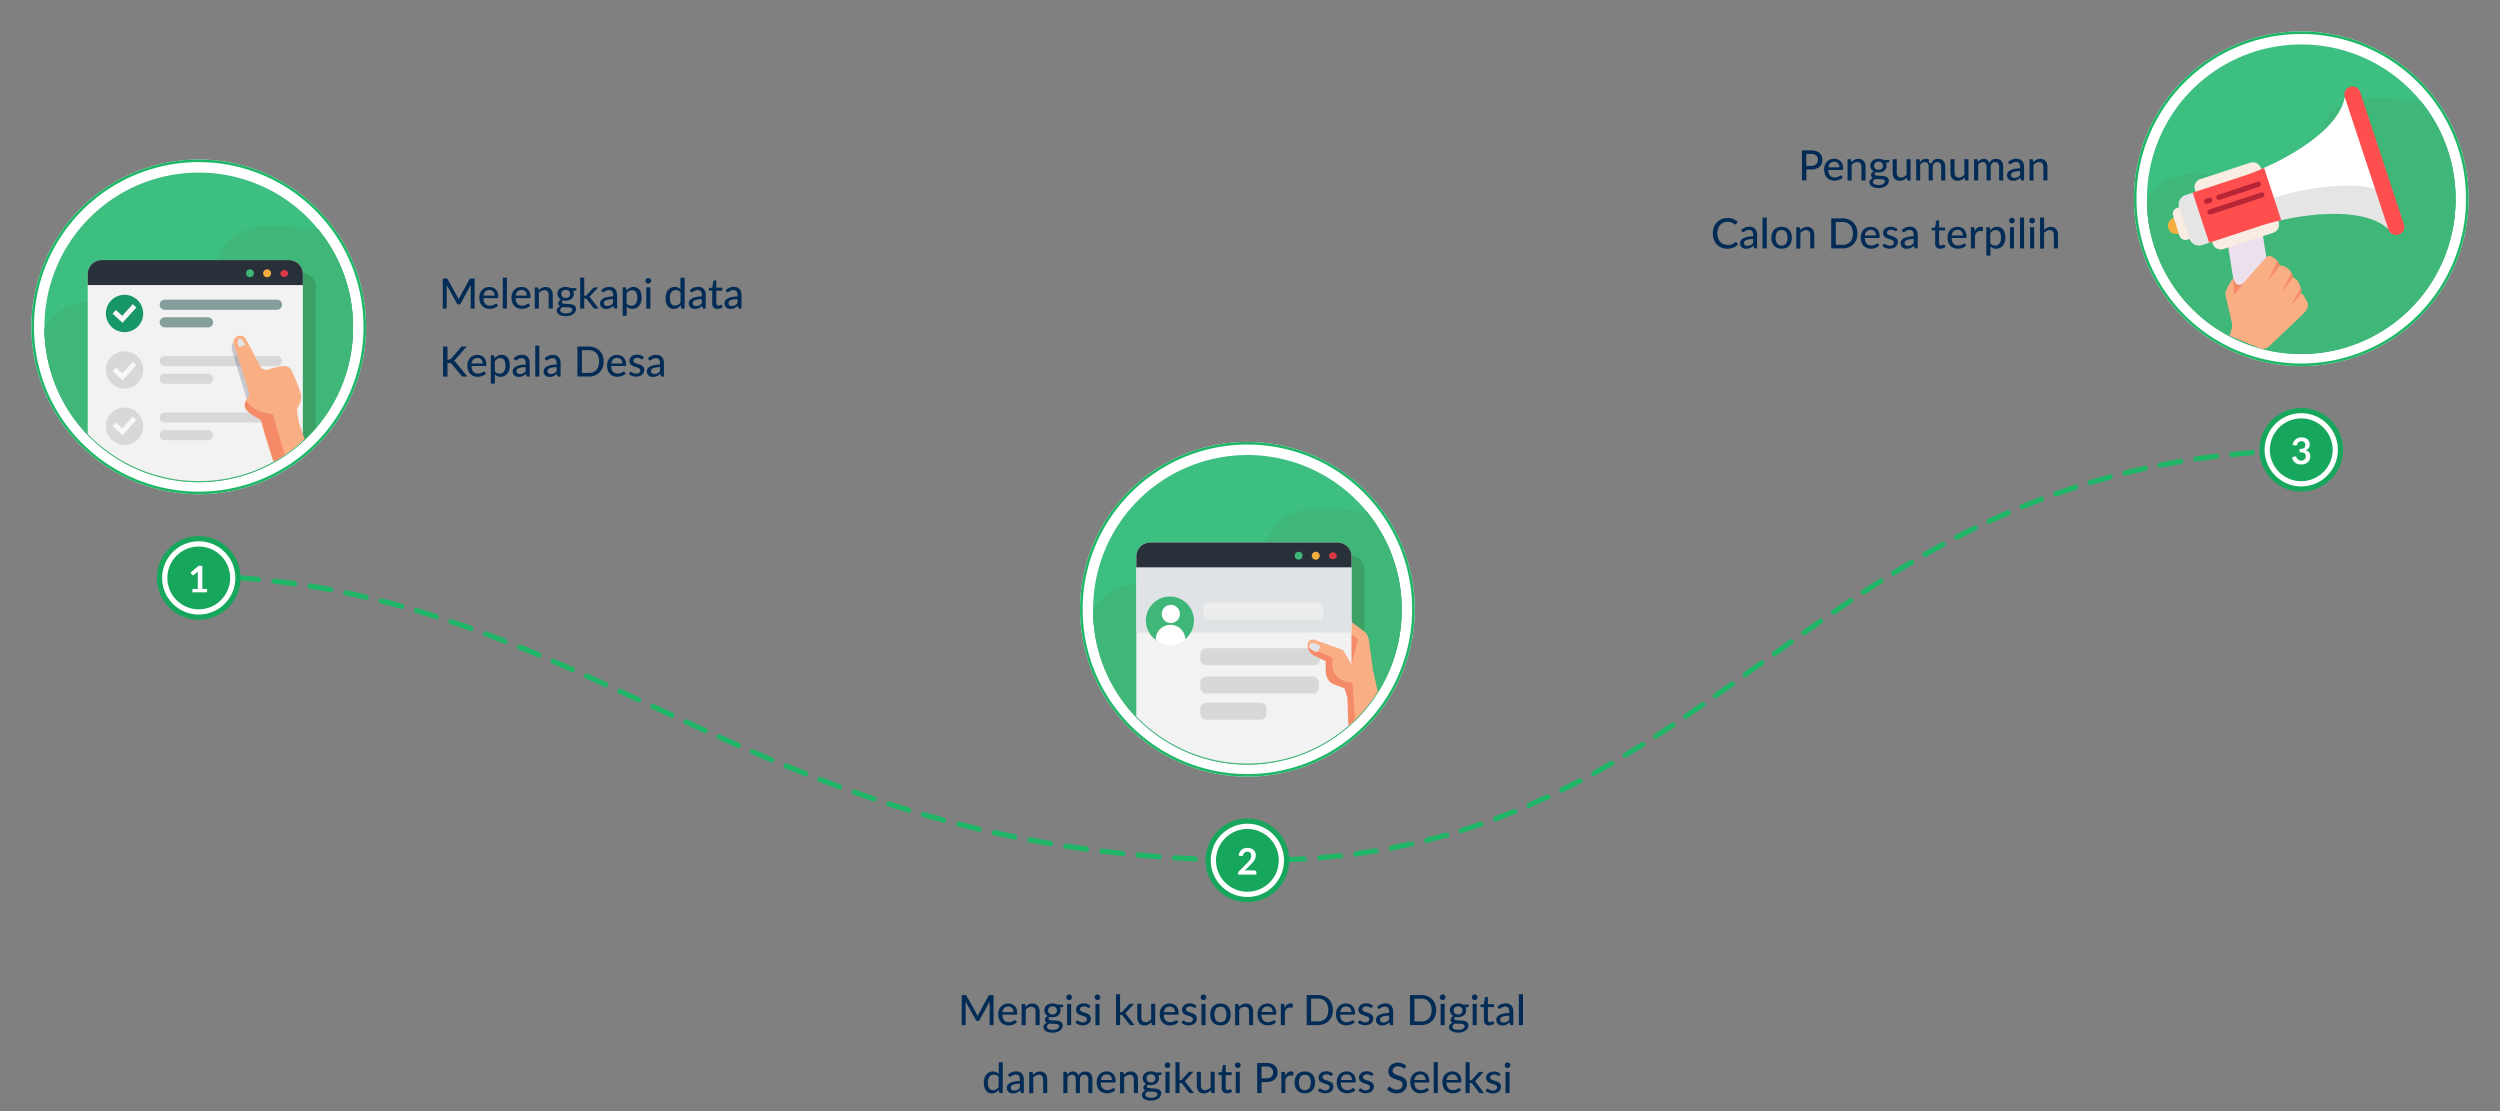 <svg id="Layer_1" data-name="Layer 1" xmlns="http://www.w3.org/2000/svg" xmlns:xlink="http://www.w3.org/1999/xlink" viewBox="0 0 956 425"><rect x="0" y="0" width="956" height="425" fill="#808080" stroke="none"/><defs><clipPath id="clip-path"><path d="M477,174h0a59,59,0,0,1,59,59h0a59,59,0,0,1-59,59h0a59,59,0,0,1-59-59h0A59,59,0,0,1,477,174Z" style="fill:none"/></clipPath><clipPath id="clip-path-2"><path d="M76,66h0a59,59,0,0,1,59,59h0a59,59,0,0,1-59,59h0a59,59,0,0,1-59-59h0A59,59,0,0,1,76,66Z" style="fill:none"/></clipPath></defs><path d="M71,221.1a1,1,0,1,0,0-2Zm6-1.87a1,1,0,1,0-.06,2Zm7.86,2.32a1,1,0,0,0,1-.94,1,1,0,0,0-.94-1.06Zm6.1-1.62a1,1,0,0,0-.14,2Zm7.76,2.66a1,1,0,0,0,1.09-.89,1,1,0,0,0-.9-1.1Zm6.16-1.35a1,1,0,0,0-.23,2Zm7.63,3a1,1,0,0,0,1.13-.84,1,1,0,0,0-.84-1.14Zm6.21-1.08a1,1,0,1,0-.32,2Zm7.5,3.35a1,1,0,0,0,.37-2Zm6.24-.81a1,1,0,0,0-1.18.78,1,1,0,0,0,.78,1.18Zm7.36,3.68a1,1,0,0,0,.46-1.95Zm6.26-.54a1,1,0,0,0-.49,1.94Zm7.2,4a1,1,0,1,0,.54-1.92Zm6.28-.28a1,1,0,0,0-1.25.68,1,1,0,0,0,.68,1.24Zm7,4.27a1,1,0,0,0,1.26-.65,1,1,0,0,0-.65-1.25Zm6.3,0a1,1,0,1,0-.64,1.89Zm6.86,4.51a1,1,0,0,0,.68-1.88Zm6.3.18a1,1,0,0,0-1.29.59,1,1,0,0,0,.59,1.28Zm6.72,4.72a1,1,0,0,0,.73-1.86Zm6.29.37a1,1,0,0,0-1.3.55,1,1,0,0,0,.55,1.3Zm6.59,4.89a1,1,0,0,0,.78-1.84ZM212,252a1,1,0,1,0-.79,1.83Zm6.5,5a1,1,0,0,0,1.32-.5,1,1,0,0,0-.51-1.33Zm6.27.62a1,1,0,0,0-1.32.5,1,1,0,0,0,.5,1.32Zm6.42,5.11a1,1,0,1,0,.84-1.82Zm6.27.68a1,1,0,0,0-.84,1.82Zm6.39,5.16a1,1,0,0,0,.84-1.81Zm6.26.71a1,1,0,0,0-1.33.48,1,1,0,0,0,.49,1.33Zm6.38,5.17a1,1,0,0,0,.84-1.82Zm6.26.69a1,1,0,0,0-1.33.49,1,1,0,0,0,.49,1.32Zm6.42,5.14a1,1,0,0,0,.83-1.82Zm6.25.64a1,1,0,1,0-.82,1.82Zm6.48,5.08a1,1,0,0,0,1.32-.51,1,1,0,0,0-.52-1.32Zm6.26.55a1,1,0,0,0-.8,1.84Zm6.54,5A1,1,0,0,0,296,291a1,1,0,0,0-.53-1.31ZM301,292a1,1,0,0,0-1.3.54,1,1,0,0,0,.54,1.31Zm6.64,4.84a1,1,0,1,0,.74-1.86Zm6.29.31a1,1,0,0,0-.72,1.87Zm6.74,4.68a1,1,0,1,0,.7-1.87Zm6.31.16a1,1,0,0,0-1.27.61,1,1,0,0,0,.6,1.27Zm6.86,4.5a1,1,0,0,0,.64-1.9Zm6.32,0a1,1,0,0,0-.62,1.9Zm7,4.29a1,1,0,0,0,1.25-.67,1,1,0,0,0-.67-1.24Zm6.32-.21a1,1,0,0,0-1.24.69,1,1,0,0,0,.68,1.23Zm7.1,4.07a1,1,0,1,0,.52-1.93Zm6.31-.4a1,1,0,0,0-.49,1.94Zm7.23,3.84a1,1,0,1,0,.46-1.94Zm6.29-.61a1,1,0,0,0-.43,1.95Zm7.36,3.61a1,1,0,0,0,.4-2Zm6.26-.82a1,1,0,1,0-.37,2Zm7.48,3.37a1,1,0,0,0,.34-2Zm6.21-1a1,1,0,1,0-.3,2Zm7.62,3.13a1,1,0,0,0,1.12-.85,1,1,0,0,0-.85-1.13Zm6.15-1.21a1,1,0,0,0-.25,2Zm7.75,2.89a1,1,0,1,0,.21-2Zm6.08-1.41a1,1,0,0,0-1.09.91,1,1,0,0,0,.91,1.08Zm7.81,2.66a1,1,0,0,0,.15-2Zm6.08-1.59a1,1,0,0,0-1.06.94A1,1,0,0,0,449,329Zm7.83,2.43a1,1,0,0,0,1-.95,1,1,0,0,0-.95-1.05Zm6.12-1.75a1,1,0,0,0-1,1,1,1,0,0,0,1,1Zm7.82,2.2a1,1,0,0,0,1-1,1,1,0,0,0-1-1Zm6-1.92a1,1,0,0,0,0,2Zm8.09,2a1,1,0,0,0,1-1,1,1,0,0,0-1-1Zm5.89-2.14a1,1,0,0,0-1,1,1,1,0,0,0,1,1Zm7.92,1.63a1,1,0,1,0-.13-2Zm5.81-2.42a1,1,0,0,0-.91,1.08,1,1,0,0,0,1.08.92Zm8,1.23a1,1,0,1,0-.22-2Zm5.7-2.72a1,1,0,0,0,.27,2Zm8.06.81a1,1,0,0,0,.82-1.15,1,1,0,0,0-1.15-.82Zm5.51-3a1,1,0,1,0,.37,2Zm8.1.35a1,1,0,0,0,.76-1.19,1,1,0,0,0-1.2-.76Zm5.32-3.32a1,1,0,0,0-.73,1.22,1,1,0,0,0,1.21.72Zm8.12-.1a1,1,0,0,0,.69-1.24,1,1,0,0,0-1.24-.68Zm5.11-3.62a1,1,0,0,0-.65,1.26,1,1,0,0,0,1.25.65Zm8.11-.56a1,1,0,0,0,.62-1.27,1,1,0,0,0-1.28-.62Zm4.91-3.89a1,1,0,1,0,.7,1.87Zm8-1a1,1,0,0,0-.75-1.85Zm4.7-4.15a1,1,0,0,0,.79,1.83Zm8-1.43a1,1,0,0,0-.85-1.81Zm4.48-4.38a1,1,0,0,0,.89,1.79Zm7.93-1.81a1,1,0,0,0-.94-1.77Zm4.26-4.58a1,1,0,1,0,1,1.75Zm7.85-2.15a1,1,0,0,0,.36-1.36,1,1,0,0,0-1.37-.37Zm4.08-4.74a1,1,0,0,0,1,1.72Zm7.77-2.43a1,1,0,0,0-1.07-1.69Zm3.91-4.86a1,1,0,0,0,1.09,1.68Zm7.7-2.66a1,1,0,1,0-1.11-1.66Zm3.8-5a1,1,0,1,0,1.12,1.65Zm7.63-2.82a1,1,0,0,0,.26-1.39,1,1,0,0,0-1.4-.26Zm3.71-5a1,1,0,1,0,1.15,1.63Zm7.6-2.93a1,1,0,0,0,.24-1.39,1,1,0,0,0-1.4-.24Zm3.66-5.06a1,1,0,0,0,1.16,1.62Zm7.58-3a1,1,0,1,0-1.17-1.63Zm3.65-5.08a1,1,0,0,0,1.16,1.63Zm7.58-3a1,1,0,0,0,.24-1.39,1,1,0,0,0-1.4-.24Zm3.68-5.05a1,1,0,0,0,1.15,1.63Zm7.61-2.89a1,1,0,0,0-1.14-1.64Zm3.74-5a1,1,0,0,0,1.13,1.65Zm7.67-2.77a1,1,0,0,0-1.12-1.67Zm3.82-4.93a1,1,0,0,0,1.1,1.68Zm7.73-2.59a1,1,0,0,0,.31-1.38,1,1,0,0,0-1.38-.31Zm4-4.82a1,1,0,1,0,1,1.7Zm7.8-2.36a1,1,0,0,0-1-1.73Zm4.11-4.69a1,1,0,1,0,1,1.73ZM743.5,209a1,1,0,0,0-1-1.76Zm4.29-4.53a1,1,0,1,0,.92,1.77Zm8-1.77a1,1,0,0,0-.88-1.8Zm4.48-4.35a1,1,0,1,0,.84,1.81Zm8-1.41a1,1,0,0,0-.8-1.84Zm4.67-4.15a1,1,0,1,0,.76,1.85Zm8.07-1a1,1,0,1,0-.7-1.88Zm4.87-3.92a1,1,0,0,0,.67,1.89Zm8.12-.64a1,1,0,0,0,.64-1.26,1,1,0,0,0-1.26-.65Zm5-3.67a1,1,0,0,0-.67,1.24,1,1,0,0,0,1.25.67Zm8.16-.25a1,1,0,0,0,.7-1.23,1,1,0,0,0-1.22-.7Zm5.2-3.42a1,1,0,0,0,.48,1.95Zm8.18.15a1,1,0,0,0,.77-1.19,1,1,0,0,0-1.19-.76Zm5.34-3.15a1,1,0,1,0,.39,2Zm8.2.53a1,1,0,1,0-.34-2Zm5.46-2.89a1,1,0,0,0,.29,2Zm8.12.91a1,1,0,0,0,.87-1.11,1,1,0,0,0-1.12-.87Zm5.65-2.65a1,1,0,0,0-.89,1.1,1,1,0,0,0,1.09.89Zm8,1.28a1,1,0,0,0,.92-1.08,1,1,0,0,0-1.08-.91Zm5.86-2.41a1,1,0,1,0,.12,2Zm7.87,1.61a1,1,0,0,0-.07-2Zm5.89-2.18a1,1,0,1,0,0,2ZM67,221.08l4,0,0-2-4,0Zm10,.14q4,.12,7.92.33l.11-2q-3.94-.21-8-.32Zm13.88.71q4,.28,7.9.66l.19-2c-2.62-.25-5.27-.48-7.95-.67Zm13.83,1.3q4,.47,7.86,1l.29-2c-2.62-.37-5.25-.71-7.92-1Zm13.75,1.91c2.64.43,5.24.88,7.82,1.37l.37-2c-2.59-.49-5.22-.95-7.87-1.38Zm13.66,2.52c2.61.54,5.2,1.12,7.76,1.72l.46-1.95c-2.58-.61-5.19-1.18-7.82-1.73Zm13.53,3.12c2.59.65,5.15,1.34,7.69,2l.54-1.92c-2.56-.72-5.14-1.4-7.74-2.06Zm13.4,3.68c2.55.76,5.09,1.54,7.6,2.35l.61-1.9c-2.53-.81-5.07-1.6-7.64-2.37Zm13.26,4.21c2.51.85,5,1.73,7.5,2.62l.68-1.88q-3.75-1.35-7.54-2.63Zm13.1,4.67q3.72,1.4,7.42,2.85l.73-1.86c-2.47-1-5-1.93-7.45-2.86Zm13,5.07q3.67,1.5,7.34,3l.78-1.84q-3.67-1.55-7.37-3.05Zm12.83,5.38,7.29,3.19.81-1.83c-2.43-1.07-4.87-2.14-7.31-3.19Zm12.74,5.63,7.24,3.29.84-1.82-7.26-3.29Zm12.67,5.79,7.23,3.34.84-1.81-7.23-3.35Zm12.65,5.86,7.22,3.36.84-1.82-7.22-3.35Zm12.64,5.86,7.26,3.33.83-1.82-7.25-3.32Zm12.69,5.79q3.63,1.63,7.3,3.26l.8-1.83-7.28-3.25Zm12.76,5.65q3.65,1.58,7.34,3.14l.78-1.84q-3.69-1.56-7.32-3.14Zm12.86,5.44c2.45,1,4.91,2,7.4,3l.74-1.86c-2.48-1-4.94-2-7.38-3Zm13,5.17c2.47.95,4.95,1.89,7.46,2.81l.7-1.87c-2.5-.93-5-1.86-7.44-2.81Zm13.1,4.85q3.74,1.34,7.53,2.62l.64-1.9q-3.78-1.28-7.5-2.6Zm13.23,4.5q3.76,1.21,7.6,2.39l.58-1.91c-2.54-.78-5.07-1.57-7.56-2.38Zm13.36,4.1q3.79,1.11,7.66,2.15l.52-1.93c-2.56-.69-5.11-1.41-7.62-2.14Zm13.48,3.69c2.55.65,5.12,1.29,7.72,1.9l.46-1.94q-3.88-.93-7.69-1.9Zm13.58,3.24q3.85.87,7.79,1.66l.4-2c-2.62-.53-5.2-1.08-7.76-1.65Zm13.68,2.81c2.59.49,5.21.95,7.85,1.4l.34-2c-2.64-.45-5.24-.91-7.82-1.4Zm13.76,2.36c2.61.4,5.25.79,7.92,1.15l.27-2q-4-.54-7.89-1.15Zm13.82,1.92q4,.49,8,.91l.21-2q-4-.42-8-.9Zm13.9,1.49c2.63.25,5.3.47,8,.67l.15-2c-2.68-.2-5.33-.43-8-.67ZM449,329c2.63.16,5.28.31,8,.43l.09-2q-4-.18-7.92-.43Zm14,.68q3.9.14,7.88.2l0-2q-4-.07-7.86-.21Zm13.9.28,4.06,0v-2L477,328Zm4.06,0c1.35,0,2.7,0,4,0l0-2c-1.33,0-2.66,0-4,0Zm10-.17c2.64-.08,5.26-.21,7.85-.37l-.13-2c-2.56.15-5.16.28-7.79.36Zm13.83-.79q3.94-.33,7.8-.77l-.22-2c-2.55.28-5.13.54-7.75.75Zm13.77-1.5c2.63-.36,5.22-.75,7.79-1.18l-.33-2c-2.55.42-5.12.81-7.73,1.16Zm13.67-2.24c2.61-.5,5.19-1,7.73-1.61l-.44-1.95c-2.52.57-5.08,1.1-7.66,1.6Zm13.53-3c2.58-.64,5.13-1.33,7.64-2l-.55-1.92q-3.74,1.06-7.57,2Zm13.35-3.75c2.53-.79,5-1.61,7.51-2.47L566,314.2q-3.68,1.28-7.45,2.45Zm13.12-4.49q3.72-1.4,7.35-2.88l-.75-1.85c-2.41,1-4.84,1.94-7.3,2.86Zm12.84-5.2q3.64-1.58,7.2-3.26l-.85-1.81q-3.54,1.67-7.14,3.24ZM597.68,303c2.37-1.17,4.71-2.37,7-3.6l-.94-1.77q-3.46,1.83-7,3.58ZM610,296.59q3.46-1.9,6.88-3.9l-1-1.73q-3.39,2-6.84,3.88Zm12-6.92c2.26-1.36,4.51-2.75,6.74-4.15l-1.07-1.69c-2.22,1.39-4.45,2.77-6.7,4.12Zm11.74-7.33q3.33-2.14,6.61-4.34l-1.11-1.66q-3.27,2.18-6.59,4.32Zm11.53-7.65q3.27-2.22,6.51-4.47l-1.14-1.65q-3.24,2.25-6.49,4.47Zm11.37-7.87q3.24-2.26,6.45-4.56l-1.16-1.63q-3.21,2.3-6.44,4.56Zm11.27-8,6.42-4.59-1.17-1.63-6.41,4.6Zm11.23-8,6.42-4.59-1.16-1.63-6.42,4.59Zm11.25-8q3.23-2.27,6.46-4.52l-1.14-1.64c-2.17,1.5-4.32,3-6.47,4.53Zm11.33-7.87q3.24-2.24,6.54-4.42l-1.12-1.67c-2.19,1.47-4.38,2.95-6.55,4.44Zm11.46-7.67q3.28-2.16,6.63-4.27l-1.07-1.69q-3.34,2.11-6.66,4.28Zm11.64-7.39q3.35-2.06,6.75-4.06l-1-1.73q-3.42,2-6.78,4.09Zm11.85-7c2.28-1.29,4.57-2.56,6.89-3.82l-1-1.76c-2.33,1.26-4.64,2.55-6.93,3.85Zm12.1-6.58q3.48-1.8,7-3.54l-.88-1.8q-3.57,1.75-7.07,3.57Zm12.35-6.08c2.36-1.1,4.76-2.17,7.18-3.22l-.8-1.84c-2.44,1.06-4.84,2.14-7.22,3.25Zm12.61-5.52q3.62-1.48,7.31-2.88l-.7-1.88q-3.74,1.43-7.37,2.91Zm12.85-4.91q3.68-1.32,7.45-2.53l-.62-1.91q-3.79,1.23-7.5,2.55Zm13.07-4.29q3.74-1.12,7.58-2.16l-.52-1.93q-3.87,1-7.64,2.18Zm13.26-3.63c2.54-.63,5.1-1.23,7.7-1.8l-.42-1.95q-3.93.85-7.76,1.8Zm13.43-3q3.86-.75,7.81-1.43l-.34-2q-4,.68-7.86,1.44Zm13.56-2.34c2.58-.39,5.19-.74,7.83-1.07l-.25-2c-2.65.33-5.28.68-7.87,1.07Zm13.68-1.73c2.57-.26,5.18-.5,7.81-.71l-.16-2c-2.65.21-5.26.44-7.85.71Zm13.79-1.13c2.55-.15,5.14-.28,7.75-.38l-.07-2q-3.94.15-7.8.39Zm13.69-.56c1.33,0,2.66-.05,4-.06l0-2c-1.35,0-2.7,0-4,.06Z" style="fill:#1fb767"/><path d="M477,314h0a15,15,0,0,1,15,15h0a15,15,0,0,1-15,15h0a15,15,0,0,1-15-15h0A15,15,0,0,1,477,314Z" style="fill:#fff"/><path d="M477,317h0a12,12,0,0,1,12,12h0a12,12,0,0,1-12,12h0a12,12,0,0,1-12-12h0A12,12,0,0,1,477,317Z" style="fill:#16a75c"/><path d="M479.81,332.89a.6.6,0,0,1,.44.16.53.53,0,0,1,.17.41v1h-6.95v-.57a1,1,0,0,1,.31-.72l3.07-3.08q.39-.39.69-.75a5.87,5.87,0,0,0,.51-.7,3.65,3.65,0,0,0,.31-.71,2.74,2.74,0,0,0,.11-.76,1.75,1.75,0,0,0-.11-.64,1.27,1.27,0,0,0-.3-.47,1.08,1.08,0,0,0-.46-.28,1.89,1.89,0,0,0-.6-.1,1.81,1.81,0,0,0-.58.09,1.58,1.58,0,0,0-.46.25,1.46,1.46,0,0,0-.34.36,1.92,1.92,0,0,0-.21.46.74.74,0,0,1-.31.43.83.83,0,0,1-.54.05l-.91-.16a3.77,3.77,0,0,1,.4-1.28,3,3,0,0,1,.75-.91,3.27,3.27,0,0,1,1-.56,4.26,4.26,0,0,1,1.26-.18,3.78,3.78,0,0,1,1.28.21,2.57,2.57,0,0,1,1,.58,2.61,2.61,0,0,1,.65.91,3,3,0,0,1,.23,1.18,3.19,3.19,0,0,1-.17,1,4.23,4.23,0,0,1-.44.91,5.57,5.57,0,0,1-.65.84c-.24.27-.5.54-.77.82l-2.29,2.33a5.18,5.18,0,0,1,.66-.14,3.42,3.42,0,0,1,.62-.06Z" style="fill:#fff"/><path d="M477,314h0a15,15,0,0,1,15,15h0a15,15,0,0,1-15,15h0a15,15,0,0,1-15-15h0A15,15,0,0,1,477,314Z" style="fill:none;stroke:#16a75c;stroke-width:2px"/><path d="M880,157h0a15,15,0,0,1,15,15h0a15,15,0,0,1-15,15h0a15,15,0,0,1-15-15h0A15,15,0,0,1,880,157Z" style="fill:#fff"/><path d="M880,160h0a12,12,0,0,1,12,12h0a12,12,0,0,1-12,12h0a12,12,0,0,1-12-12h0A12,12,0,0,1,880,160Z" style="fill:#16a75c"/><path d="M876.7,170.2a3.65,3.65,0,0,1,.4-1.27,3,3,0,0,1,1.79-1.47,4,4,0,0,1,1.26-.19,3.62,3.62,0,0,1,1.26.2,2.74,2.74,0,0,1,1,.55,2.48,2.48,0,0,1,.83,1.86,3.13,3.13,0,0,1-.11.85,2.12,2.12,0,0,1-.31.64,2,2,0,0,1-.51.46,3.06,3.06,0,0,1-.68.32A2.6,2.6,0,0,1,883,173a2.35,2.35,0,0,1,.45,1.48,3,3,0,0,1-.28,1.33,2.84,2.84,0,0,1-.76,1,3.34,3.34,0,0,1-1.1.6,4.44,4.44,0,0,1-1.32.2,4.72,4.72,0,0,1-1.33-.17,2.92,2.92,0,0,1-1-.52,3,3,0,0,1-.71-.84,5.31,5.31,0,0,1-.51-1.15l.76-.31a.87.87,0,0,1,.56-.07.55.55,0,0,1,.39.28,4.67,4.67,0,0,0,.27.49,1.86,1.86,0,0,0,.37.42,1.84,1.84,0,0,0,.49.3,1.71,1.71,0,0,0,.67.12,2,2,0,0,0,.77-.14,1.63,1.63,0,0,0,.55-.38,1.59,1.59,0,0,0,.33-.51,1.49,1.49,0,0,0,.11-.58,2.18,2.18,0,0,0-.08-.65.92.92,0,0,0-.32-.52,1.76,1.76,0,0,0-.7-.33,5.74,5.74,0,0,0-1.23-.11V171.7a4.42,4.42,0,0,0,1.06-.11,1.84,1.84,0,0,0,.66-.31,1,1,0,0,0,.35-.49,1.7,1.7,0,0,0,.1-.61,1.41,1.41,0,0,0-.4-1.09,1.52,1.52,0,0,0-1.06-.37,1.7,1.7,0,0,0-.57.09,1.63,1.63,0,0,0-.47.25,1.46,1.46,0,0,0-.34.36,1.92,1.92,0,0,0-.21.46.71.71,0,0,1-.32.43.82.82,0,0,1-.54.05Z" style="fill:#fff"/><path d="M880,157h0a15,15,0,0,1,15,15h0a15,15,0,0,1-15,15h0a15,15,0,0,1-15-15h0A15,15,0,0,1,880,157Z" style="fill:none;stroke:#16a75c;stroke-width:2px"/><path d="M76,206h0a15,15,0,0,1,15,15h0a15,15,0,0,1-15,15h0a15,15,0,0,1-15-15h0A15,15,0,0,1,76,206Z" style="fill:#fff"/><path d="M76,209h0a12,12,0,0,1,12,12h0a12,12,0,0,1-12,12h0a12,12,0,0,1-12-12h0A12,12,0,0,1,76,209Z" style="fill:#16a75c"/><path d="M79.18,225.21v1.29h-5.6v-1.29h2.06V219.3c0-.23,0-.47,0-.72L74.2,219.8a.6.6,0,0,1-.25.13h-.23a.84.84,0,0,1-.19-.07.51.51,0,0,1-.13-.12l-.54-.75,3.08-2.63h1.42v8.85Z" style="fill:#fff"/><path d="M76,206h0a15,15,0,0,1,15,15h0a15,15,0,0,1-15,15h0a15,15,0,0,1-15-15h0A15,15,0,0,1,76,206Z" style="fill:none;stroke:#16a75c;stroke-width:2px"/><path d="M477,169h0a64,64,0,0,1,64,64h0a64,64,0,0,1-64,64h0a64,64,0,0,1-64-64h0A64,64,0,0,1,477,169Z" style="fill:#fff"/><path d="M536,233a59,59,0,1,1-118,.77c4.38-10,21.5-13.46,30.18-3.33,10,11.68,32.93,18.41,41.44-9.73,6.35-21,21.5-25.23,33-25.12A58.61,58.61,0,0,1,536,233Z" style="fill:#3bb277"/><path d="M477,292a59,59,0,1,0-59-59A59,59,0,0,0,477,292Z" style="fill:#3cbf80"/><path d="M536,233a59,59,0,1,1-118,.77c4.38-10,21.85-15.16,30.53-5,10,11.68,26.35,8.72,34.86-19.42,6.35-21,27.73-13.83,39.21-13.72A58.69,58.69,0,0,1,536,233Z" style="fill:#3eb778"/><g style="clip-path:url(#clip-path)"><path d="M516.35,212.35H444.8a5.36,5.36,0,0,0-5.36,5.36v71.55a5.36,5.36,0,0,0,5.36,5.36h71.55a5.36,5.36,0,0,0,5.36-5.36V217.71A5.36,5.36,0,0,0,516.35,212.35Z" style="fill:#3aa063"/><path d="M525.26,258.23l-1.76-13.38a5.38,5.38,0,0,0-2.11-3.6l-8.58-6.44-4.65,14.54,10.67,11.71Z" style="fill:#f9ae83"/><path d="M513,239.31l6,4.92a.68.68,0,0,1,.22.31.62.62,0,0,1,0,.38l-2.14,8.21a.72.72,0,0,1-.2.32.8.8,0,0,1-.33.17.78.78,0,0,1-.37,0,.66.66,0,0,1-.31-.21L511.61,248a.68.68,0,0,1,0-.8l.39-7.75a.55.55,0,0,1,.21-.19.82.82,0,0,1,.26-.1.88.88,0,0,1,.28,0A.75.75,0,0,1,513,239.31Z" style="fill:#f58a69"/><path d="M511.45,207.45H439.9a5.36,5.36,0,0,0-5.36,5.36v75.43a5.36,5.36,0,0,0,5.36,5.36h71.55a5.36,5.36,0,0,0,5.36-5.36V212.81A5.36,5.36,0,0,0,511.45,207.45Z" style="fill:#f2f2f2"/><path d="M439.9,207.45h71.55a5.36,5.36,0,0,1,5.36,5.36V217H434.54v-4.2a5.36,5.36,0,0,1,5.36-5.35Z" style="fill:#28313a"/><path d="M498.1,212.52a1.46,1.46,0,0,1-.26.83,1.56,1.56,0,0,1-.68.54,1.49,1.49,0,0,1-.86.08,1.54,1.54,0,0,1-.77-.42,1.48,1.48,0,0,1-.4-.76,1.51,1.51,0,0,1,.64-1.54,1.53,1.53,0,0,1,.83-.25,1.47,1.47,0,0,1,1.07.44,1.47,1.47,0,0,1,.32.5A1.43,1.43,0,0,1,498.1,212.52Z" style="fill:#3eb778"/><path d="M504.65,212.52a1.49,1.49,0,0,1-.26.84,1.59,1.59,0,0,1-.68.55,1.53,1.53,0,0,1-.87.08,1.46,1.46,0,0,1-.77-.42,1.52,1.52,0,0,1-.32-1.65,1.46,1.46,0,0,1,.56-.67,1.56,1.56,0,0,1,.84-.25,1.47,1.47,0,0,1,1.07.44,1.47,1.47,0,0,1,.32.5A1.43,1.43,0,0,1,504.65,212.52Z" style="fill:#f4ae3d"/><path d="M511.2,212.52a1.46,1.46,0,0,1-.5.95,1.48,1.48,0,0,1-2,0,1.15,1.15,0,0,1,0-1.9,1.48,1.48,0,0,1,2,0A1.46,1.46,0,0,1,511.2,212.52Z" style="fill:#da3845"/><path d="M516.8,217.12H434.57v24.79H516.8Z" style="fill:#dfe3e5"/><path d="M447.51,246.5a9.19,9.19,0,1,0-9.33-9.19A9.27,9.27,0,0,0,447.51,246.5Z" style="fill:#3eb778"/><path d="M451.19,234.71a3.46,3.46,0,0,1-2.1,3.25,3.47,3.47,0,0,1-4.58-4.5,3.39,3.39,0,0,1,1.28-1.57,3.48,3.48,0,0,1,1.93-.59,3.45,3.45,0,0,1,3.47,3.41Z" style="fill:#fff"/><path d="M441.91,244.62a5.68,5.68,0,1,1,11.36,0,10.38,10.38,0,0,1-5.76,2.23A8.91,8.91,0,0,1,441.91,244.62Z" style="fill:#fff"/><path d="M502.56,247.88h-41.3a2.3,2.3,0,0,0-2.3,2.3v1.91a2.3,2.3,0,0,0,2.3,2.3h41.3a2.3,2.3,0,0,0,2.3-2.3v-1.91A2.3,2.3,0,0,0,502.56,247.88Z" style="fill:#d8d8d8"/><path d="M502,258.69H461.26A2.3,2.3,0,0,0,459,261v1.91a2.3,2.3,0,0,0,2.3,2.3H502a2.3,2.3,0,0,0,2.3-2.3V261A2.3,2.3,0,0,0,502,258.69Z" style="fill:#d8d8d8"/><path d="M482,268.69h-20.7A2.3,2.3,0,0,0,459,271v1.91a2.3,2.3,0,0,0,2.3,2.3H482a2.3,2.3,0,0,0,2.3-2.3V271A2.3,2.3,0,0,0,482,268.69Z" style="fill:#d8d8d8"/><path d="M515.63,266.8l-1-3.27a.57.57,0,0,0-.13-.21.46.46,0,0,0-.2-.13l-3.93-1.55c-3.61-1.42-3.47-7-3.37-8.47a.53.53,0,0,0-.08-.32.49.49,0,0,0-.24-.21l-4.12-2a4.89,4.89,0,0,1-2.56-4,2,2,0,0,1,.2-1,2.11,2.11,0,0,1,.66-.76,2.06,2.06,0,0,1,.95-.34,1.91,1.91,0,0,1,1,.16l10.5,3.73a.55.55,0,0,1,.3.24l5.51,9.1a.5.5,0,0,0,.29.24.52.52,0,0,0,.37,0l4.66-1.52a.45.45,0,0,1,.23,0,.61.61,0,0,1,.4.22.51.51,0,0,1,.1.21l2.17,9.62c.11,1.7.56,11.8.56,11.8H516.16C515.92,278.31,515.7,267,515.63,266.8Z" style="fill:#f9ae83"/><path d="M515.41,260.74c-7.66-1.35-5.75-9.16-5.75-9.16l-9.61-4.15a4.94,4.94,0,0,0,.89,1.88,5.1,5.1,0,0,0,1.57,1.35l4.12,2,.35.16v3.68a.33.33,0,0,0,0,.14.81.81,0,0,0,0,.22.33.33,0,0,0,0,.14v.36a.45.45,0,0,0,.07.29c.07.1,0,0,0,.07a2.45,2.45,0,0,0,.1.35v.1a1.83,1.83,0,0,0,.08.25v.13a.29.29,0,0,0,.08.22l.06.13.09.21a.54.54,0,0,0,.07.13l.1.21.07.12.13.22.06.09a2.73,2.73,0,0,0,.21.3v.05l.19.23.08.09.17.17.1.09.18.15.11.09.19.13.12.08.22.13.11.06.35.16,1.29.51h.13l.75.29.48.19,1.53.6,1.13,3.52c.07.23.29,11.51.53,11.51h2.52L517.19,261Z" style="fill:#f58a69"/><path d="M500.68,247l.4-.77a.84.84,0,0,1,.46-.41.88.88,0,0,1,.62,0l2,.71a.89.89,0,0,1,.31.19,1,1,0,0,1,.21.3,1.15,1.15,0,0,1,.06.37.88.88,0,0,1-.1.35l-.57,1.11a.75.75,0,0,1-.23.27.94.94,0,0,1-.31.17.84.84,0,0,1-.35,0,.8.8,0,0,1-.34-.11L501,248.1a.83.83,0,0,1-.37-.49A.86.86,0,0,1,500.68,247Z" style="fill:#e3e3e6"/><path d="M503.79,230.44h-41.3a2.3,2.3,0,0,0-2.3,2.3v1.91a2.3,2.3,0,0,0,2.3,2.3h41.3a2.3,2.3,0,0,0,2.3-2.3v-1.91A2.3,2.3,0,0,0,503.79,230.44Z" style="fill:#ededed"/></g><path d="M477,169.5h0A63.5,63.5,0,0,1,540.5,233h0A63.5,63.5,0,0,1,477,296.5h0A63.5,63.5,0,0,1,413.5,233h0A63.5,63.5,0,0,1,477,169.5Z" style="fill:none;stroke:#1fb767"/><path d="M880,12h0a64,64,0,0,1,64,64h0a64,64,0,0,1-64,64h0a64,64,0,0,1-64-64h0A64,64,0,0,1,880,12Z" style="fill:#fff"/><path d="M939,76a59,59,0,1,1-118,.77c4.38-10,21.5-13.46,30.18-3.33,10,11.68,32.93,18.41,41.44-9.73,6.35-21,21.5-25.23,33-25.12A58.61,58.61,0,0,1,939,76Z" style="fill:#3bb277"/><path d="M880,135a59,59,0,1,0-59-59A59,59,0,0,0,880,135Z" style="fill:#3cbf80"/><path d="M939,76a59,59,0,1,1-118,.77c4.38-10,21.85-15.16,30.53-5,10,11.68,26.35,8.72,34.86-19.42,6.35-21,27.73-13.83,39.21-13.72A58.69,58.69,0,0,1,939,76Z" style="fill:#3eb778"/><path d="M859.15,121.35l8.14-1.29a2.78,2.78,0,0,0,2.31-3.18l-4.3-27a2.77,2.77,0,0,0-1.12-1.81,2.83,2.83,0,0,0-2.07-.5L854,88.86A2.77,2.77,0,0,0,852.19,90a2.83,2.83,0,0,0-.5,2.07L856,119a2.8,2.8,0,0,0,3.15,2.35Z" style="fill:#ece0ed;fill-rule:evenodd"/><path d="M869.28,89l-19.06,6.24a3.25,3.25,0,0,1-4.08-2.06l-6.79-20.61a3.24,3.24,0,0,1,2.06-4.08l19.06-6.26a3.12,3.12,0,0,1,1.25-.15,3.21,3.21,0,0,1,1.22.33,3.42,3.42,0,0,1,1,.78,3.16,3.16,0,0,1,.62,1.1l6.79,20.61a3.34,3.34,0,0,1,.16,1.26,3.27,3.27,0,0,1-.34,1.22,3.15,3.15,0,0,1-.78,1,3.33,3.33,0,0,1-1.1.62Z" style="fill:#f9ece3;fill-rule:evenodd"/><path d="M831.22,83.31a3.19,3.19,0,0,0-1.51,1.06,3.19,3.19,0,0,0-.27,3.53,3.27,3.27,0,0,0,1.35,1.28,3.18,3.18,0,0,0,1.82.31,3.23,3.23,0,0,0,1.69-.76,3.28,3.28,0,0,0,1-1.57,3.24,3.24,0,0,0-.06-1.85,3.19,3.19,0,0,0-4-2Z" style="fill:#f4ae3d;fill-rule:evenodd"/><path d="M904.71,69.21,836.44,91.64a2.38,2.38,0,0,1-.92.12,2.31,2.31,0,0,1-.89-.24,2.26,2.26,0,0,1-.73-.57,2.2,2.2,0,0,1-.46-.8L831,82.51a2.41,2.41,0,0,1-.12-.92,2.31,2.31,0,0,1,.24-.89,2.4,2.4,0,0,1,.57-.73,2.33,2.33,0,0,1,.81-.46l68.22-22.39a2.41,2.41,0,0,1,.92-.12,2.31,2.31,0,0,1,.89.24,2.4,2.4,0,0,1,.73.57,2.33,2.33,0,0,1,.46.81l2.51,7.63a2.35,2.35,0,0,1-.14,1.8,2.49,2.49,0,0,1-.57.72,2.28,2.28,0,0,1-.81.44Z" style="fill:#f9ece3;fill-rule:evenodd"/><path d="M864.42,86.36,842,93.74a3.74,3.74,0,0,1-4.69-2.37l-4-12.09a3.72,3.72,0,0,1,2.37-4.68l22.47-7.39c11.57-3.8,36-15.84,38.56-30.08l4.65,2.77L908,61.45l7.5,21.26-2.1,5C902.84,77.74,876,82.55,864.42,86.36Z" style="fill:#e5e5e5;fill-rule:evenodd"/><path d="M912,73.1l-4.07-11.65-6.6-21.55-4.65-2.77c-2.52,14.24-27,26.28-38.56,30.08l-18.12,6,2.44,7.4a3.72,3.72,0,0,0,4.69,2.36l22.48-7.38C879.22,72.39,899.49,68.52,912,73.1Z" style="fill:#fff;fill-rule:evenodd"/><path d="M844.78,92.81l-6.31-19.14,19.65-6.46a77.79,77.79,0,0,0,7.66-3l6.57,20c-3,.68-5.75,1.43-7.93,2.15Z" style="fill:#fe4e4e;fill-rule:evenodd"/><path d="M898.64,33.25a3,3,0,0,0-1.06.58,3.12,3.12,0,0,0-.75.94,3,3,0,0,0-.33,1.16,3,3,0,0,0,.14,1.2L913.33,87.7a3,3,0,0,0,.58,1.06,3.28,3.28,0,0,0,1,.75,3.15,3.15,0,0,0,1.16.33,3.24,3.24,0,0,0,1.2-.14h0a3,3,0,0,0,1.06-.58,3.12,3.12,0,0,0,.75-.94,3,3,0,0,0,.33-1.16,3,3,0,0,0-.14-1.2L902.53,35.21a3.09,3.09,0,0,0-3.89-2Z" style="fill:#fe4e4e;fill-rule:evenodd"/><path d="M863.29,69.51l-15.09,5a1,1,0,0,0-.58.5,1,1,0,0,0-.06.76h0a.94.94,0,0,0,.5.57,1,1,0,0,0,.76.06l15.09-5a1,1,0,0,0,.64-1.25h0a1,1,0,0,0-.5-.58A1,1,0,0,0,863.29,69.51Z" style="fill:#b72537;fill-rule:evenodd"/><path d="M844.69,75.63l-1.22.4a1,1,0,0,0-.63,1.25,1,1,0,0,0,1.25.64l1.22-.4a1.06,1.06,0,0,0,.35-.18.93.93,0,0,0,.26-.3.89.89,0,0,0,.12-.38,1.07,1.07,0,0,0,0-.4.94.94,0,0,0-.2-.35,1.11,1.11,0,0,0-.32-.25,1.07,1.07,0,0,0-.39-.1,1.09,1.09,0,0,0-.4.07Z" style="fill:#b72537;fill-rule:evenodd"/><path d="M864.64,73.6l-19.82,6.51a1,1,0,0,0-.63,1.25h0a1,1,0,0,0,1.25.64l19.82-6.51a1,1,0,0,0,.58-.5,1.05,1.05,0,0,0,0-.76h0a1,1,0,0,0-1.25-.63Z" style="fill:#b72537;fill-rule:evenodd"/><path d="M852.56,128.42s1.23-3.06,1-4.46-2.29-9.78-2.56-11.21,1.72-4.75,3-6.38c0,0,.59,1.91,1.39,2.27s1.82.68,3-.9,5.93-6.76,7.17-8.25,2.06-1.83,2.63-1.59a8.81,8.81,0,0,1,2.31,1.45,4.88,4.88,0,0,1,1.2,2.25,3.12,3.12,0,0,1,2.07.37,7,7,0,0,1,2.08,1.63,5.54,5.54,0,0,1,.95,2.57,3.79,3.79,0,0,1,1.66,1,11.62,11.62,0,0,1,1.42,3,5.15,5.15,0,0,1-.06,2.14,1,1,0,0,1,.51.09,1,1,0,0,1,.4.34,21.56,21.56,0,0,1,1.73,3.07c.25.66.2,2.26-1.51,4s-11.55,11-13.07,12.47a4,4,0,0,1-1.52.92,3.88,3.88,0,0,1-1.76.16Z" style="fill:#f9ae83;fill-rule:evenodd"/><path d="M853.94,106.37s.59,1.91,1.39,2.27,1.78.67,3-.81l-4.1,5.17-.29-6.65Zm17-6.46a3.82,3.82,0,0,1,.79,1.69l-4.86,6.23Zm5.33,4.33a4.88,4.88,0,0,1,.56,1.93l-4.41,5.72,3.85-7.65Zm3.62,5.85-4.44,7.46,4.4-5.25a5.15,5.15,0,0,0,.06-2.14Z" style="fill:#f58a69;fill-rule:evenodd"/><path d="M880,12.5h0A63.5,63.5,0,0,1,943.5,76h0A63.5,63.5,0,0,1,880,139.5h0A63.5,63.5,0,0,1,816.5,76h0A63.5,63.5,0,0,1,880,12.5Z" style="fill:none;stroke:#1fb767"/><path d="M76,61h0a64,64,0,0,1,64,64h0a64,64,0,0,1-64,64h0a64,64,0,0,1-64-64h0A64,64,0,0,1,76,61Z" style="fill:#fff"/><path d="M135,125a59,59,0,1,1-118,.77c4.38-10,21.5-13.46,30.18-3.33,10,11.68,32.93,18.41,41.44-9.73,6.35-21,21.5-25.23,33-25.12A58.61,58.61,0,0,1,135,125Z" style="fill:#3bb277"/><path d="M76,184a59,59,0,1,0-59-59A59,59,0,0,0,76,184Z" style="fill:#3cbf80"/><path d="M135,125a59,59,0,1,1-118,.77c4.38-10,21.85-15.16,30.53-5,10,11.68,26.35,8.72,34.86-19.42,6.35-21,27.73-13.83,39.21-13.72A58.69,58.69,0,0,1,135,125Z" style="fill:#3eb778"/><g style="clip-path:url(#clip-path-2)"><path d="M115.35,104.35H43.8a5.36,5.36,0,0,0-5.36,5.36v71.55a5.36,5.36,0,0,0,5.36,5.36h71.55a5.36,5.36,0,0,0,5.36-5.36V109.71A5.36,5.36,0,0,0,115.35,104.35Z" style="fill:#3aa063"/><path d="M110.45,99.45H38.9a5.36,5.36,0,0,0-5.36,5.36v75.43a5.36,5.36,0,0,0,5.36,5.36h71.55a5.36,5.36,0,0,0,5.36-5.36V104.81A5.36,5.36,0,0,0,110.45,99.45Z" style="fill:#f2f2f2"/><path d="M38.9,99.45h71.55a5.36,5.36,0,0,1,5.36,5.36V109H33.54v-4.2a5.36,5.36,0,0,1,5.36-5.35Z" style="fill:#28313a"/><path d="M97.1,104.52a1.54,1.54,0,0,1-.26.83,1.56,1.56,0,0,1-.68.54,1.49,1.49,0,0,1-.86.08,1.54,1.54,0,0,1-.77-.42,1.41,1.41,0,0,1-.4-.76,1.44,1.44,0,0,1,.09-.87A1.49,1.49,0,0,1,95.6,103a1.47,1.47,0,0,1,1.07.44,1.38,1.38,0,0,1,.32.5A1.43,1.43,0,0,1,97.1,104.52Z" style="fill:#3eb778"/><path d="M103.65,104.52a1.49,1.49,0,0,1-.26.84,1.51,1.51,0,0,1-1.55.63,1.5,1.5,0,0,1-.77-.42,1.52,1.52,0,0,1-.32-1.65,1.46,1.46,0,0,1,.56-.67,1.48,1.48,0,0,1,.84-.25,1.47,1.47,0,0,1,1.07.44,1.38,1.38,0,0,1,.32.5A1.43,1.43,0,0,1,103.65,104.52Z" style="fill:#f4ae3d"/><path d="M110.2,104.52a1.46,1.46,0,0,1-.5,1,1.48,1.48,0,0,1-1,.39,1.52,1.52,0,0,1-1-.39,1.17,1.17,0,0,1,0-1.9,1.52,1.52,0,0,1,1-.39,1.48,1.48,0,0,1,1,.39A1.46,1.46,0,0,1,110.2,104.52Z" style="fill:#da3845"/><path d="M105.93,114.59H63a1.92,1.92,0,0,0-1.93,1.93h0A1.92,1.92,0,0,0,63,118.46h42.93a1.92,1.92,0,0,0,1.93-1.93h0A1.92,1.92,0,0,0,105.93,114.59Z" style="fill:#859e9c"/><path d="M79.55,121.33H63a1.92,1.92,0,0,0-1.93,1.93h0A1.92,1.92,0,0,0,63,125.2H79.55a1.92,1.92,0,0,0,1.93-1.93h0A1.92,1.92,0,0,0,79.55,121.33Z" style="fill:#859e9c"/><path d="M79.55,142.9H63a1.92,1.92,0,0,0-1.93,1.93h0A1.92,1.92,0,0,0,63,146.77H79.55a1.92,1.92,0,0,0,1.93-1.93h0A1.92,1.92,0,0,0,79.55,142.9Z" style="fill:#d8d8d8"/><path d="M105.93,136.16H63a1.92,1.92,0,0,0-1.93,1.93h0A1.92,1.92,0,0,0,63,140h42.93a1.92,1.92,0,0,0,1.93-1.93h0A1.92,1.92,0,0,0,105.93,136.16Z" style="fill:#d8d8d8"/><path d="M79.55,164.47H63a1.92,1.92,0,0,0-1.93,1.93h0A1.92,1.92,0,0,0,63,168.34H79.55a1.92,1.92,0,0,0,1.93-1.93h0A1.92,1.92,0,0,0,79.55,164.47Z" style="fill:#d8d8d8"/><path d="M105.93,157.73H63a1.92,1.92,0,0,0-1.93,1.93h0A1.92,1.92,0,0,0,63,161.6h42.93a1.92,1.92,0,0,0,1.93-1.93h0A1.92,1.92,0,0,0,105.93,157.73Z" style="fill:#d8d8d8"/><path d="M47.62,127a7.13,7.13,0,1,0-7.13-7.13A7.13,7.13,0,0,0,47.62,127Z" style="fill:#179668"/><path d="M43.05,119.94l1.26-1.4,2.45,2.22,4-4.45,1.4,1.27-5.3,5.85Z" style="fill:#f7f7f7"/><path d="M47.62,148.57a7.13,7.13,0,1,0-7.13-7.13A7.13,7.13,0,0,0,47.62,148.57Z" style="fill:#d8d8d8"/><path d="M47.62,170.13A7.13,7.13,0,1,0,40.49,163,7.13,7.13,0,0,0,47.62,170.13Z" style="fill:#d8d8d8"/><path d="M43.05,141.94l1.26-1.4,2.45,2.22,4-4.45,1.4,1.27-5.3,5.85Z" style="fill:#f7f7f7"/><path d="M43.05,162.94l1.26-1.4,2.45,2.22,4-4.45,1.4,1.27-5.3,5.85Z" style="fill:#f7f7f7"/><g style="opacity:0.22"><path d="M90.26,130.06l11.27,22.77H94.38c-1.73-5.83-4.67-15.74-5.47-18.29C87.77,130.87,90.26,130.06,90.26,130.06Z" style="fill:#2f2d4f"/></g><path d="M114.17,160.93l-.55-3.79a2.5,2.5,0,0,1,.38-1.62,7.57,7.57,0,0,0,1.21-4c-.17-2.29-3.69-9.79-3.69-9.79a3.28,3.28,0,0,0-2.83-1.8,32.09,32.09,0,0,0-6.2,1.37,2.57,2.57,0,0,1-1.71-.07,2.52,2.52,0,0,1-1.29-1.14l-5.42-10.4a2.67,2.67,0,0,0-.64-.78,2.56,2.56,0,0,0-.9-.46,2.61,2.61,0,0,0-1-.08,2.48,2.48,0,0,0-1,.32,2.51,2.51,0,0,0-1.08,1.24,2.46,2.46,0,0,0-.06,1.65l5.78,18.31a2.56,2.56,0,0,1,.06,1.23,2.47,2.47,0,0,1-.54,1.1,4.11,4.11,0,0,0-.87,1.5,4,4,0,0,0-.2,1.72c.25,1.81,3.5,3.72,5.18,4.59a2.62,2.62,0,0,1,.81.67,2.75,2.75,0,0,1,.46.94l.61,2.48c.33,1.36,5.3,18.35,6.67,18l12-3.06C120.63,178.7,114.36,162.18,114.17,160.93Z" style="fill:#f9ae83"/><path d="M93.78,132.06l-2.34.71s-1.27-2.13-.16-3.06S93.39,131,93.78,132.06Z" style="fill:#e3e3e6"/><path d="M93.66,155.41a3.88,3.88,0,0,1,.44-2.29c2.83,4.84,10.23,5.24,10.23,5.24l6.5,22.23.2.74-2.21.58a2.36,2.36,0,0,1-1,.06,2.5,2.5,0,0,1-1.68-1,2.58,2.58,0,0,1-.43-.9l-5.61-18.48a2.75,2.75,0,0,0-.46-.94,2.49,2.49,0,0,0-.81-.67C97.16,159.13,93.91,157.22,93.66,155.41Z" style="fill:#f58a69"/></g><path d="M76,61.5h0A63.5,63.5,0,0,1,139.5,125h0A63.5,63.5,0,0,1,76,188.5h0A63.5,63.5,0,0,1,12.5,125h0A63.5,63.5,0,0,1,76,61.5Z" style="fill:none;stroke:#1fb767"/><path d="M181.5,106.51V118H180v-8.18c0-.12,0-.25,0-.39l0-.42-3.83,7a.64.64,0,0,1-.61.4h-.24a.63.63,0,0,1-.61-.4l-3.9-7a6.28,6.28,0,0,1,0,.84V118h-1.49V106.51h1.26a1,1,0,0,1,.34,0,.46.46,0,0,1,.24.24l3.84,6.88a3,3,0,0,1,.21.44l.19.46a7.33,7.33,0,0,1,.39-.91l3.77-6.87a.47.47,0,0,1,.22-.24,1,1,0,0,1,.35,0Zm7.65,6.52a2.57,2.57,0,0,0-.13-.85,2,2,0,0,0-.39-.68,1.63,1.63,0,0,0-.62-.45,2.37,2.37,0,0,0-2.4.41,2.73,2.73,0,0,0-.71,1.57Zm1.29,3.81a3.05,3.05,0,0,1-.66.58,5,5,0,0,1-.8.4,5.41,5.41,0,0,1-1.77.29,4.2,4.2,0,0,1-1.56-.28,3.51,3.51,0,0,1-1.24-.83,3.92,3.92,0,0,1-.82-1.36,5.65,5.65,0,0,1-.29-1.87,4.52,4.52,0,0,1,.27-1.58,3.73,3.73,0,0,1,.75-1.28,3.4,3.4,0,0,1,1.21-.85,3.91,3.91,0,0,1,1.6-.32,3.83,3.83,0,0,1,1.37.25,3,3,0,0,1,1.08.71,3.22,3.22,0,0,1,.72,1.14,4.38,4.38,0,0,1,.26,1.55,1.08,1.08,0,0,1-.08.49.33.33,0,0,1-.3.12h-5.32a4.28,4.28,0,0,0,.2,1.27,2.62,2.62,0,0,0,.51.9,1.94,1.94,0,0,0,.77.53,2.7,2.7,0,0,0,1,.18,3,3,0,0,0,.9-.12,3.78,3.78,0,0,0,.66-.26,4.45,4.45,0,0,0,.46-.26.67.67,0,0,1,.34-.12.36.36,0,0,1,.29.14Zm3.4-10.65V118h-1.57V106.19Zm7.61,6.84a2.57,2.57,0,0,0-.14-.85,1.82,1.82,0,0,0-.38-.68,1.59,1.59,0,0,0-.63-.45,2,2,0,0,0-.84-.16,2.11,2.11,0,0,0-1.56.57,2.73,2.73,0,0,0-.71,1.57Zm1.29,3.81a3.37,3.37,0,0,1-.67.58,4.6,4.6,0,0,1-.8.4,4.93,4.93,0,0,1-.88.22,5.3,5.3,0,0,1-.88.07,4.2,4.2,0,0,1-1.56-.28,3.51,3.51,0,0,1-1.24-.83,3.92,3.92,0,0,1-.82-1.36,5.65,5.65,0,0,1-.29-1.87,4.52,4.52,0,0,1,.27-1.58,3.73,3.73,0,0,1,.75-1.28,3.45,3.45,0,0,1,1.2-.85,4,4,0,0,1,1.61-.32,3.74,3.74,0,0,1,1.36.25,3,3,0,0,1,1.09.71,3.2,3.2,0,0,1,.71,1.14,4.16,4.16,0,0,1,.27,1.55,1.08,1.08,0,0,1-.08.49.35.35,0,0,1-.3.12h-5.33a4.61,4.61,0,0,0,.21,1.27,2.46,2.46,0,0,0,.51.9,1.87,1.87,0,0,0,.77.53,2.66,2.66,0,0,0,1,.18,3,3,0,0,0,.9-.12,3.66,3.66,0,0,0,.65-.26,4.71,4.71,0,0,0,.47-.26.67.67,0,0,1,.33-.12.36.36,0,0,1,.3.14ZM206,111a4.38,4.38,0,0,1,.55-.51,2.63,2.63,0,0,1,.61-.39,2.88,2.88,0,0,1,.69-.26,3.44,3.44,0,0,1,.8-.1,2.89,2.89,0,0,1,1.18.23,2.37,2.37,0,0,1,.86.63,2.9,2.9,0,0,1,.52,1,4.44,4.44,0,0,1,.17,1.25V118h-1.57v-5.18a2,2,0,0,0-.4-1.35,1.49,1.49,0,0,0-1.22-.49,2.35,2.35,0,0,0-1.13.29,3.66,3.66,0,0,0-1,.77v6h-1.56v-8.13h.94a.39.39,0,0,1,.41.31Zm10.34,2.94a2,2,0,0,0,.73-.11,1.46,1.46,0,0,0,.53-.31,1.3,1.3,0,0,0,.32-.5,1.81,1.81,0,0,0,.11-.63,1.48,1.48,0,0,0-.43-1.12,2.09,2.09,0,0,0-2.51,0,1.48,1.48,0,0,0-.43,1.12,1.81,1.81,0,0,0,.11.63,1.34,1.34,0,0,0,.32.49,1.63,1.63,0,0,0,.53.32A2,2,0,0,0,216.34,113.94Zm2.49,4.48a.61.61,0,0,0-.16-.45,1,1,0,0,0-.44-.27,2.62,2.62,0,0,0-.64-.15l-.77-.07-.83,0c-.28,0-.55,0-.81-.08a2.45,2.45,0,0,0-.69.5,1,1,0,0,0-.27.7.91.91,0,0,0,.13.48,1.08,1.08,0,0,0,.41.38,2.13,2.13,0,0,0,.7.26,4.75,4.75,0,0,0,1,.1,4.43,4.43,0,0,0,1-.11,2.23,2.23,0,0,0,.73-.28,1.18,1.18,0,0,0,.46-.42A1,1,0,0,0,218.83,118.42Zm1.58-8.24v.58q0,.28-.36.36l-.87.13a2.21,2.21,0,0,1,.18.53,2.62,2.62,0,0,1,.06.57,2.45,2.45,0,0,1-.23,1.09,2.34,2.34,0,0,1-.64.82,2.8,2.8,0,0,1-1,.53,3.69,3.69,0,0,1-1.23.19,4.28,4.28,0,0,1-1-.12,1.17,1.17,0,0,0-.37.32.56.56,0,0,0-.12.33.46.46,0,0,0,.23.42,2.15,2.15,0,0,0,.62.2,7.3,7.3,0,0,0,.87.07c.33,0,.67,0,1,.06a8,8,0,0,1,1,.12,2.79,2.79,0,0,1,.87.3,1.53,1.53,0,0,1,.62.56,1.59,1.59,0,0,1,.24.92,2.21,2.21,0,0,1-.26,1,2.6,2.6,0,0,1-.75.88,3.94,3.94,0,0,1-1.21.62,5.42,5.42,0,0,1-1.62.23,6.71,6.71,0,0,1-1.58-.17,3.79,3.79,0,0,1-1.11-.48,2,2,0,0,1-.66-.68,1.63,1.63,0,0,1-.22-.82,1.45,1.45,0,0,1,.37-1,2.49,2.49,0,0,1,1-.65,1.38,1.38,0,0,1-.56-.43,1.2,1.2,0,0,1-.21-.74,1.23,1.23,0,0,1,.06-.36,1.68,1.68,0,0,1,.2-.37,1.53,1.53,0,0,1,.32-.36,4.1,4.1,0,0,1,.46-.31,2.6,2.6,0,0,1-1-.88,2.55,2.55,0,0,1-.34-1.31,2.52,2.52,0,0,1,.23-1.08,2.56,2.56,0,0,1,.64-.82,2.94,2.94,0,0,1,1-.53,4.15,4.15,0,0,1,1.25-.18,3.51,3.51,0,0,1,1.82.44Zm3-4v6.91h.36a.7.7,0,0,0,.28,0,.67.67,0,0,0,.24-.19l2.43-2.68A.68.68,0,0,1,227,110a.68.68,0,0,1,.34-.08h1.42L225.86,113a2,2,0,0,1-.49.45,1.48,1.48,0,0,1,.26.24,2.37,2.37,0,0,1,.23.3l3.06,4h-1.4a.9.9,0,0,1-.34-.06.7.7,0,0,1-.25-.24l-2.51-3.26a.57.57,0,0,0-.24-.23.84.84,0,0,0-.36-.06h-.41V118h-1.56V106.19Zm11,8.2a11.21,11.21,0,0,0-1.62.15,4.54,4.54,0,0,0-1.08.31,1.55,1.55,0,0,0-.6.45,1,1,0,0,0-.18.58,1.44,1.44,0,0,0,.09.53,1.09,1.09,0,0,0,.28.36,1.08,1.08,0,0,0,.4.2,2.1,2.1,0,0,0,.51.06,2.59,2.59,0,0,0,.65-.07,2.39,2.39,0,0,0,.57-.2,2.78,2.78,0,0,0,.51-.33,4.73,4.73,0,0,0,.47-.44ZM229.87,111a4.43,4.43,0,0,1,3.23-1.29,3.17,3.17,0,0,1,1.23.23,2.44,2.44,0,0,1,.9.63,2.62,2.62,0,0,1,.55,1,3.87,3.87,0,0,1,.2,1.26V118h-.7a.68.68,0,0,1-.35-.07.49.49,0,0,1-.19-.29l-.17-.71c-.21.19-.42.36-.62.51a4.5,4.5,0,0,1-.64.38,3.19,3.19,0,0,1-.7.23,4.25,4.25,0,0,1-.83.08,3.33,3.33,0,0,1-.91-.13,2.19,2.19,0,0,1-.73-.41,2,2,0,0,1-.49-.68,2.33,2.33,0,0,1-.18-1,1.81,1.81,0,0,1,.26-.92,2.28,2.28,0,0,1,.85-.8,5.26,5.26,0,0,1,1.53-.58,11.56,11.56,0,0,1,2.34-.25v-.59a2.07,2.07,0,0,0-.39-1.38,1.48,1.48,0,0,0-1.16-.46,2.64,2.64,0,0,0-.86.13,3.36,3.36,0,0,0-.6.29l-.44.28a.7.7,0,0,1-.38.13.45.45,0,0,1-.28-.09.76.76,0,0,1-.19-.21Zm9.75,5a2.13,2.13,0,0,0,.83.7,2.32,2.32,0,0,0,1,.2,2,2,0,0,0,1.65-.76,3.65,3.65,0,0,0,.6-2.26,5.5,5.5,0,0,0-.14-1.32,2.33,2.33,0,0,0-.38-.9,1.52,1.52,0,0,0-.62-.51,2,2,0,0,0-.83-.17,2.2,2.2,0,0,0-1.19.31,3.51,3.51,0,0,0-.92.86Zm-.08-4.91a4.76,4.76,0,0,1,.55-.55,3.26,3.26,0,0,1,.63-.44,3.62,3.62,0,0,1,.71-.28,3.12,3.12,0,0,1,.82-.1,2.91,2.91,0,0,1,1.26.27,2.63,2.63,0,0,1,1,.8,3.71,3.71,0,0,1,.62,1.31,6.37,6.37,0,0,1,.22,1.78,5.69,5.69,0,0,1-.24,1.68,4.37,4.37,0,0,1-.7,1.34,3.22,3.22,0,0,1-1.11.89,3.27,3.27,0,0,1-1.46.32,3,3,0,0,1-1.25-.24,3.14,3.14,0,0,1-.93-.67v3.53h-1.55V109.87H239a.39.39,0,0,1,.41.31Zm9.16-1.22V118h-1.56v-8.13Zm.29-2.51a1.06,1.06,0,0,1-.09.42,1,1,0,0,1-.24.34,1,1,0,0,1-.34.23,1.16,1.16,0,0,1-.42.08,1.06,1.06,0,0,1-.4-.08,1.18,1.18,0,0,1-.35-.23,1.56,1.56,0,0,1-.23-.34,1.25,1.25,0,0,1-.08-.42,1.16,1.16,0,0,1,.08-.42,1.36,1.36,0,0,1,.23-.34,1,1,0,0,1,.35-.23.9.9,0,0,1,.4-.09,1,1,0,0,1,.42.09.89.89,0,0,1,.34.23.88.88,0,0,1,.24.34A1,1,0,0,1,249,107.36Zm11.25,4.48a2.07,2.07,0,0,0-.83-.7,2.25,2.25,0,0,0-1-.2,2,2,0,0,0-1.67.77,3.66,3.66,0,0,0-.58,2.25,5.7,5.7,0,0,0,.13,1.33,2.71,2.71,0,0,0,.38.89,1.66,1.66,0,0,0,.63.52,2.15,2.15,0,0,0,.83.16,2.22,2.22,0,0,0,1.17-.31,3.67,3.67,0,0,0,.93-.85Zm1.57-5.65V118h-.94a.38.38,0,0,1-.41-.31l-.14-.94a4.27,4.27,0,0,1-1.18,1,3,3,0,0,1-1.52.37,2.92,2.92,0,0,1-1.27-.27,2.79,2.79,0,0,1-1-.79,3.88,3.88,0,0,1-.61-1.31,6.37,6.37,0,0,1-.22-1.78,5.69,5.69,0,0,1,.24-1.68,3.89,3.89,0,0,1,.7-1.34,3.21,3.21,0,0,1,2.57-1.22,2.89,2.89,0,0,1,1.24.24,2.94,2.94,0,0,1,.93.68v-4.45Zm6.55,8.2a11.21,11.21,0,0,0-1.62.15,4.54,4.54,0,0,0-1.08.31,1.47,1.47,0,0,0-.6.45,1,1,0,0,0-.18.58,1.44,1.44,0,0,0,.09.53,1,1,0,0,0,.68.56,2,2,0,0,0,.5.06,2.74,2.74,0,0,0,1.23-.27,3.08,3.08,0,0,0,.5-.33,4.79,4.79,0,0,0,.48-.44ZM263.78,111a4.58,4.58,0,0,1,1.47-1,4.74,4.74,0,0,1,1.75-.32,3.1,3.1,0,0,1,1.23.23,2.56,2.56,0,0,1,.91.63,2.77,2.77,0,0,1,.55,1,3.87,3.87,0,0,1,.19,1.26V118h-.69a.72.72,0,0,1-.36-.07.61.61,0,0,1-.19-.29l-.16-.71c-.21.19-.42.36-.62.51a5.14,5.14,0,0,1-.64.38,3.19,3.19,0,0,1-.7.23,4.36,4.36,0,0,1-.84.08,3.26,3.26,0,0,1-.9-.13,2.09,2.09,0,0,1-.73-.41,2,2,0,0,1-.5-.68,2.52,2.52,0,0,1-.17-1,1.71,1.71,0,0,1,.26-.92,2.24,2.24,0,0,1,.84-.8,5.45,5.45,0,0,1,1.54-.58,11.39,11.39,0,0,1,2.34-.25v-.59a2.07,2.07,0,0,0-.4-1.38,1.44,1.44,0,0,0-1.15-.46,2.64,2.64,0,0,0-.86.13,3.36,3.36,0,0,0-.6.29l-.44.28a.73.73,0,0,1-.39.13.47.47,0,0,1-.28-.09.91.91,0,0,1-.18-.21Zm10.63,7.12a2,2,0,0,1-1.52-.55,2.17,2.17,0,0,1-.53-1.58v-4.86h-.95a.38.38,0,0,1-.23-.08.36.36,0,0,1-.09-.26v-.63l1.32-.19.36-2.42a.35.35,0,0,1,.36-.29h.79V110h2.3v1.14h-2.3v4.76a1,1,0,0,0,.23.72.85.85,0,0,0,.61.23,1.06,1.06,0,0,0,.37-.06l.27-.12.19-.13a.3.3,0,0,1,.14-.05c.06,0,.1,0,.12,0a.27.27,0,0,1,.1.11l.46.75a2.61,2.61,0,0,1-.91.55A3.38,3.38,0,0,1,274.41,118.13Zm7.62-3.74a11.21,11.21,0,0,0-1.62.15,4.54,4.54,0,0,0-1.08.31,1.47,1.47,0,0,0-.6.45,1,1,0,0,0-.18.58,1.44,1.44,0,0,0,.09.53,1,1,0,0,0,.68.56,2,2,0,0,0,.51.06,2.59,2.59,0,0,0,.65-.07,2.56,2.56,0,0,0,.57-.2,2.7,2.7,0,0,0,.5-.33A4.79,4.79,0,0,0,282,116ZM277.45,111a4.58,4.58,0,0,1,1.47-1,4.78,4.78,0,0,1,1.75-.32,3.19,3.19,0,0,1,1.24.23,2.52,2.52,0,0,1,.9.63,2.62,2.62,0,0,1,.55,1,3.87,3.87,0,0,1,.19,1.26V118h-.69a.66.66,0,0,1-.35-.07.49.49,0,0,1-.19-.29l-.17-.71c-.21.19-.42.36-.62.51a5.14,5.14,0,0,1-.64.38,3.19,3.19,0,0,1-.7.23,4.25,4.25,0,0,1-.83.08,3.33,3.33,0,0,1-.91-.13,2.09,2.09,0,0,1-.73-.41,2,2,0,0,1-.49-.68,2.33,2.33,0,0,1-.18-1,1.81,1.81,0,0,1,.26-.92,2.32,2.32,0,0,1,.84-.8,5.45,5.45,0,0,1,1.54-.58,11.47,11.47,0,0,1,2.34-.25v-.59a2.07,2.07,0,0,0-.39-1.38,1.48,1.48,0,0,0-1.16-.46,2.64,2.64,0,0,0-.86.13,3.36,3.36,0,0,0-.6.29l-.44.28a.7.7,0,0,1-.38.13.43.43,0,0,1-.28-.09.76.76,0,0,1-.19-.21ZM171.12,137.48h.56a1.37,1.37,0,0,0,.49-.07.87.87,0,0,0,.34-.27l3.66-4.24a.89.89,0,0,1,.36-.3,1,1,0,0,1,.45-.09h1.46l-4.26,4.9a1.44,1.44,0,0,1-.32.33,1.4,1.4,0,0,1-.32.22,1.56,1.56,0,0,1,.77.62l4.43,5.42h-1.48l-.28,0-.2-.07a.91.91,0,0,1-.16-.11,1,1,0,0,1-.12-.15l-3.78-4.48a1.45,1.45,0,0,0-.16-.18.54.54,0,0,0-.18-.11.84.84,0,0,0-.24-.06,1.58,1.58,0,0,0-.32,0h-.7V144h-1.7V132.51h1.7ZM184.57,139a2.57,2.57,0,0,0-.13-.85,1.89,1.89,0,0,0-.39-.68,1.55,1.55,0,0,0-.62-.45,2.37,2.37,0,0,0-2.4.41,2.76,2.76,0,0,0-.71,1.57Zm1.29,3.81a3.05,3.05,0,0,1-.66.58,4.6,4.6,0,0,1-.8.4,5.15,5.15,0,0,1-.88.22,5.42,5.42,0,0,1-.89.07,4.2,4.2,0,0,1-1.56-.28,3.61,3.61,0,0,1-1.24-.83,3.92,3.92,0,0,1-.82-1.36,5.66,5.66,0,0,1-.28-1.87,4.52,4.52,0,0,1,.26-1.58,4,4,0,0,1,.75-1.28,3.49,3.49,0,0,1,1.21-.85,3.91,3.91,0,0,1,1.6-.32,3.79,3.79,0,0,1,1.37.25,3.07,3.07,0,0,1,1.09.71,3.29,3.29,0,0,1,.71,1.14,4.38,4.38,0,0,1,.26,1.55,1,1,0,0,1-.08.49.32.32,0,0,1-.29.12h-5.33a4,4,0,0,0,.21,1.27,2.6,2.6,0,0,0,.5.9,2,2,0,0,0,.78.53,2.62,2.62,0,0,0,1,.18,3,3,0,0,0,.89-.12,3.49,3.49,0,0,0,.66-.26,4.45,4.45,0,0,0,.46-.26.67.67,0,0,1,.34-.12.34.34,0,0,1,.29.14Zm3.36-.84a2.18,2.18,0,0,0,.82.7,2.35,2.35,0,0,0,1,.2,2,2,0,0,0,1.66-.76,3.71,3.71,0,0,0,.59-2.26,5.5,5.5,0,0,0-.14-1.32,2.33,2.33,0,0,0-.38-.9,1.52,1.52,0,0,0-.62-.51,2,2,0,0,0-.83-.17,2.28,2.28,0,0,0-1.18.31,3.36,3.36,0,0,0-.92.86Zm-.08-4.91a4,4,0,0,1,.54-.55,3.47,3.47,0,0,1,.64-.44,3.39,3.39,0,0,1,.71-.28,3.45,3.45,0,0,1,.81-.1,2.84,2.84,0,0,1,1.26.27,2.66,2.66,0,0,1,1,.8,3.88,3.88,0,0,1,.61,1.31,6.35,6.35,0,0,1,.23,1.78,5.68,5.68,0,0,1-.25,1.68,4,4,0,0,1-.7,1.34,3.3,3.3,0,0,1-1.1.89,3.16,3.16,0,0,1-1.46.32,2.81,2.81,0,0,1-2.18-.91v3.53h-1.56V135.87h.94a.38.38,0,0,1,.4.31Zm11.89,3.3a11.21,11.21,0,0,0-1.62.15,4.54,4.54,0,0,0-1.08.31,1.47,1.47,0,0,0-.6.45,1,1,0,0,0-.18.58,1.44,1.44,0,0,0,.09.53,1,1,0,0,0,.68.56,2.1,2.1,0,0,0,.51.06,2.59,2.59,0,0,0,.65-.07,2.56,2.56,0,0,0,.57-.2,2.41,2.41,0,0,0,.5-.33A4.79,4.79,0,0,0,201,142ZM196.45,137a4.69,4.69,0,0,1,1.47-1,4.78,4.78,0,0,1,1.75-.32,3.19,3.19,0,0,1,1.24.23,2.52,2.52,0,0,1,.9.63,2.62,2.62,0,0,1,.55,1,3.87,3.87,0,0,1,.19,1.26V144h-.69a.66.66,0,0,1-.35-.07.49.49,0,0,1-.19-.29l-.17-.71c-.21.19-.42.36-.62.51a4.5,4.5,0,0,1-.64.38,3.83,3.83,0,0,1-.7.23,4.28,4.28,0,0,1-.84.08,3,3,0,0,1-.9-.13,2.09,2.09,0,0,1-.73-.41,1.89,1.89,0,0,1-.49-.68,2.33,2.33,0,0,1-.18-.95,1.81,1.81,0,0,1,.26-.92,2.32,2.32,0,0,1,.84-.8,5.78,5.78,0,0,1,1.54-.58,11.39,11.39,0,0,1,2.34-.25v-.59a2,2,0,0,0-.4-1.38,1.44,1.44,0,0,0-1.15-.46,2.64,2.64,0,0,0-.86.13,3.36,3.36,0,0,0-.6.29l-.44.28a.7.7,0,0,1-.38.13.48.48,0,0,1-.29-.09.91.91,0,0,1-.18-.21Zm9.79-4.82V144h-1.56V132.19Zm6.6,8.2a11.35,11.35,0,0,0-1.62.15,4.54,4.54,0,0,0-1.08.31,1.63,1.63,0,0,0-.6.45,1,1,0,0,0-.18.58,1.25,1.25,0,0,0,.1.53,1,1,0,0,0,.67.56,2.1,2.1,0,0,0,.51.06,2.59,2.59,0,0,0,.65-.07,2.39,2.39,0,0,0,.57-.2,2.78,2.78,0,0,0,.51-.33,4.73,4.73,0,0,0,.47-.44ZM208.26,137a4.47,4.47,0,0,1,3.23-1.29,3.17,3.17,0,0,1,1.23.23,2.44,2.44,0,0,1,.9.63,2.79,2.79,0,0,1,.56,1,4.16,4.16,0,0,1,.19,1.26V144h-.7a.68.68,0,0,1-.35-.07.54.54,0,0,1-.19-.29l-.17-.71a7,7,0,0,1-.62.51,4.5,4.5,0,0,1-.64.38,3.83,3.83,0,0,1-.7.23,4.25,4.25,0,0,1-.83.08,3,3,0,0,1-.91-.13,2,2,0,0,1-.72-.41,1.91,1.91,0,0,1-.5-.68,2.33,2.33,0,0,1-.18-.95,1.81,1.81,0,0,1,.26-.92,2.36,2.36,0,0,1,.85-.8,5.57,5.57,0,0,1,1.53-.58,11.56,11.56,0,0,1,2.34-.25v-.59a2.07,2.07,0,0,0-.39-1.38,1.46,1.46,0,0,0-1.16-.46,2.68,2.68,0,0,0-.86.13,3.36,3.36,0,0,0-.6.29l-.44.28a.7.7,0,0,1-.38.13.45.45,0,0,1-.28-.09.76.76,0,0,1-.19-.21Zm22.59,1.25a6.25,6.25,0,0,1-.42,2.34,5.3,5.3,0,0,1-1.16,1.82,5.12,5.12,0,0,1-1.8,1.16,6.2,6.2,0,0,1-2.33.42h-4.32V132.51h4.32a6.2,6.2,0,0,1,2.33.42,5.29,5.29,0,0,1,1.8,1.17,5.12,5.12,0,0,1,1.16,1.82A6.25,6.25,0,0,1,230.85,138.26Zm-1.75,0a5.51,5.51,0,0,0-.28-1.84,3.65,3.65,0,0,0-.8-1.37,3.36,3.36,0,0,0-1.25-.87,4.42,4.42,0,0,0-1.63-.29h-2.61v8.73h2.61a4.42,4.42,0,0,0,1.63-.29,3.33,3.33,0,0,0,1.25-.86,3.81,3.81,0,0,0,.8-1.37A5.56,5.56,0,0,0,229.1,138.26ZM238,139a2.57,2.57,0,0,0-.14-.85,1.74,1.74,0,0,0-.38-.68,1.59,1.59,0,0,0-.63-.45,2,2,0,0,0-.84-.16,2.11,2.11,0,0,0-1.56.57,2.76,2.76,0,0,0-.71,1.57Zm1.29,3.81a3.37,3.37,0,0,1-.67.58,4.6,4.6,0,0,1-.8.4,4.93,4.93,0,0,1-.88.22,5.3,5.3,0,0,1-.88.07,4.2,4.2,0,0,1-1.56-.28,3.51,3.51,0,0,1-1.24-.83,3.92,3.92,0,0,1-.82-1.36,5.65,5.65,0,0,1-.29-1.87,4.52,4.52,0,0,1,.27-1.58,3.64,3.64,0,0,1,.75-1.28,3.45,3.45,0,0,1,1.2-.85,4,4,0,0,1,1.61-.32,3.74,3.74,0,0,1,1.36.25,3,3,0,0,1,1.09.71,3.29,3.29,0,0,1,.71,1.14,4.16,4.16,0,0,1,.27,1.55,1.08,1.08,0,0,1-.08.49.35.35,0,0,1-.3.12h-5.33a4.61,4.61,0,0,0,.21,1.27,2.46,2.46,0,0,0,.51.9,1.87,1.87,0,0,0,.77.53,2.66,2.66,0,0,0,1,.18,3,3,0,0,0,.9-.12,3.66,3.66,0,0,0,.65-.26,4.71,4.71,0,0,0,.47-.26.67.67,0,0,1,.33-.12.36.36,0,0,1,.3.14Zm6.59-5.57a.51.51,0,0,1-.14.15.34.34,0,0,1-.18,0,.67.67,0,0,1-.29-.08l-.38-.2a4.69,4.69,0,0,0-.51-.19,2.43,2.43,0,0,0-.7-.09,2,2,0,0,0-.62.09,1.24,1.24,0,0,0-.46.23,1,1,0,0,0-.3.36.88.88,0,0,0-.1.43.71.71,0,0,0,.17.5,1.56,1.56,0,0,0,.47.35,6.27,6.27,0,0,0,.67.26l.76.24a7.05,7.05,0,0,1,.76.3,2.42,2.42,0,0,1,.66.4,1.81,1.81,0,0,1,.66,1.43,2.59,2.59,0,0,1-.21,1,2.24,2.24,0,0,1-.6.84,3,3,0,0,1-1,.55,4.18,4.18,0,0,1-1.33.2,4.2,4.2,0,0,1-2.75-1l.37-.6a.38.38,0,0,1,.16-.17.42.42,0,0,1,.26-.07.53.53,0,0,1,.31.12l.38.24a2.57,2.57,0,0,0,1.35.35,2,2,0,0,0,.69-.1,1.52,1.52,0,0,0,.49-.27,1.09,1.09,0,0,0,.39-.87.77.77,0,0,0-.18-.53,1.49,1.49,0,0,0-.47-.37,3.47,3.47,0,0,0-.67-.26l-.76-.24c-.27-.09-.52-.19-.77-.3a2.53,2.53,0,0,1-.67-.42,2,2,0,0,1-.48-.63,2.14,2.14,0,0,1-.17-.89,2.18,2.18,0,0,1,.19-.91,2.3,2.3,0,0,1,.57-.76,2.83,2.83,0,0,1,.92-.52,3.72,3.72,0,0,1,1.25-.2,4,4,0,0,1,1.46.26,3.28,3.28,0,0,1,1.12.7Zm6.52,3.12a11.2,11.2,0,0,0-1.61.15,4.54,4.54,0,0,0-1.08.31,1.47,1.47,0,0,0-.6.45,1,1,0,0,0-.18.58,1.44,1.44,0,0,0,.09.53,1,1,0,0,0,.68.56,2,2,0,0,0,.5.06,2.67,2.67,0,0,0,.66-.07,2.75,2.75,0,0,0,.57-.2,3.08,3.08,0,0,0,.5-.33,3.84,3.84,0,0,0,.47-.44ZM247.78,137a4.58,4.58,0,0,1,1.47-1,4.74,4.74,0,0,1,1.75-.32,3.19,3.19,0,0,1,1.24.23,2.61,2.61,0,0,1,.9.63,2.77,2.77,0,0,1,.55,1,3.87,3.87,0,0,1,.19,1.26V144h-.69a.63.63,0,0,1-.35-.07.55.55,0,0,1-.2-.29l-.16-.71c-.21.19-.42.36-.62.51a5.14,5.14,0,0,1-.64.38,3.93,3.93,0,0,1-.71.23,4.17,4.17,0,0,1-.83.08,2.92,2.92,0,0,1-.9-.13,2.09,2.09,0,0,1-.73-.41,2,2,0,0,1-.5-.68,2.52,2.52,0,0,1-.17-.95,1.79,1.79,0,0,1,.25-.92,2.44,2.44,0,0,1,.85-.8,5.78,5.78,0,0,1,1.54-.58,11.37,11.37,0,0,1,2.33-.25v-.59a2.07,2.07,0,0,0-.39-1.38,1.44,1.44,0,0,0-1.15-.46,2.64,2.64,0,0,0-.86.13,3.36,3.36,0,0,0-.6.29l-.44.28a.73.73,0,0,1-.39.13.47.47,0,0,1-.28-.09.91.91,0,0,1-.18-.21Z" style="fill:#022b55"/><path d="M379.93,380.51V392h-1.49v-8.18c0-.12,0-.25,0-.39l0-.42-3.83,7a.63.63,0,0,1-.61.4h-.24a.63.63,0,0,1-.61-.4l-3.9-7a6.28,6.28,0,0,1,0,.84V392h-1.49V380.51h1.26a1,1,0,0,1,.34.05.46.46,0,0,1,.24.24l3.84,6.88a3,3,0,0,1,.21.44c.07.15.13.31.19.46a7.33,7.33,0,0,1,.39-.91l3.77-6.87a.44.44,0,0,1,.22-.24,1,1,0,0,1,.35-.05Zm7.65,6.52a2.57,2.57,0,0,0-.13-.85,2,2,0,0,0-.39-.68,1.63,1.63,0,0,0-.62-.45,2.37,2.37,0,0,0-2.4.41,2.67,2.67,0,0,0-.71,1.57Zm1.29,3.81a3.05,3.05,0,0,1-.66.58,5,5,0,0,1-.8.4,5.41,5.41,0,0,1-1.77.29,4.2,4.2,0,0,1-1.56-.28,3.51,3.51,0,0,1-1.24-.83,3.92,3.92,0,0,1-.82-1.36,5.65,5.65,0,0,1-.29-1.87,4.52,4.52,0,0,1,.27-1.58,3.64,3.64,0,0,1,.75-1.28,3.4,3.4,0,0,1,1.21-.85,3.91,3.91,0,0,1,1.6-.32,3.83,3.83,0,0,1,1.37.25,3,3,0,0,1,1.08.71,3.31,3.31,0,0,1,.72,1.14,4.38,4.38,0,0,1,.26,1.55,1.05,1.05,0,0,1-.08.49.33.33,0,0,1-.3.12h-5.32a4.34,4.34,0,0,0,.2,1.27,2.62,2.62,0,0,0,.51.9,2,2,0,0,0,.77.53,2.7,2.7,0,0,0,1,.18,3,3,0,0,0,.9-.12,3.78,3.78,0,0,0,.66-.26,4.45,4.45,0,0,0,.46-.26.67.67,0,0,1,.34-.12.36.36,0,0,1,.29.14Zm3.26-5.84a5.2,5.2,0,0,1,.55-.51,2.86,2.86,0,0,1,.61-.39,2.8,2.8,0,0,1,.7-.26,3.37,3.37,0,0,1,.8-.1A2.84,2.84,0,0,1,396,384a2.37,2.37,0,0,1,.86.63,2.74,2.74,0,0,1,.52,1,4.11,4.11,0,0,1,.17,1.25V392H396v-5.18a2.09,2.09,0,0,0-.4-1.35,1.52,1.52,0,0,0-1.23-.49,2.38,2.38,0,0,0-1.13.29,3.62,3.62,0,0,0-1,.77v6h-1.56v-8.13h.93a.39.39,0,0,1,.41.31Zm10.35,2.94a2,2,0,0,0,.72-.11,1.38,1.38,0,0,0,.53-.31,1.2,1.2,0,0,0,.32-.5,1.61,1.61,0,0,0,.11-.63,1.48,1.48,0,0,0-.43-1.12,1.7,1.7,0,0,0-1.25-.42,1.74,1.74,0,0,0-1.26.42,1.51,1.51,0,0,0-.42,1.12,1.81,1.81,0,0,0,.1.63,1.34,1.34,0,0,0,.32.49,1.63,1.63,0,0,0,.53.32A2,2,0,0,0,402.48,387.94Zm2.48,4.48a.61.61,0,0,0-.16-.45.92.92,0,0,0-.44-.27,2.62,2.62,0,0,0-.64-.15l-.77-.07-.83,0c-.28,0-.55,0-.81-.08a2.45,2.45,0,0,0-.69.5,1.05,1.05,0,0,0-.14,1.18,1.08,1.08,0,0,0,.41.38,2.13,2.13,0,0,0,.7.26,4.85,4.85,0,0,0,1,.1,4.34,4.34,0,0,0,1-.11,2.16,2.16,0,0,0,.74-.28,1.31,1.31,0,0,0,.45-.42A1,1,0,0,0,405,392.42Zm1.59-8.24v.58q0,.28-.36.36l-.87.13a2.74,2.74,0,0,1,.17.53,2.62,2.62,0,0,1,.06.57,2.45,2.45,0,0,1-.23,1.09,2.34,2.34,0,0,1-.64.82,2.75,2.75,0,0,1-1,.53,3.78,3.78,0,0,1-1.23.19,4.3,4.3,0,0,1-1-.12,1,1,0,0,0-.36.32.51.51,0,0,0-.13.33.45.45,0,0,0,.24.42,2.08,2.08,0,0,0,.61.2,7.3,7.3,0,0,0,.87.07c.34,0,.67,0,1,.06a7.82,7.82,0,0,1,1,.12,2.76,2.76,0,0,1,.88.3,1.57,1.57,0,0,1,.61.56,1.61,1.61,0,0,1,.24.92,2.09,2.09,0,0,1-.26,1,2.51,2.51,0,0,1-.75.88,4.05,4.05,0,0,1-1.21.62,5.37,5.37,0,0,1-1.62.23,6.56,6.56,0,0,1-1.57-.17,3.68,3.68,0,0,1-1.11-.48,2,2,0,0,1-.67-.68,1.74,1.74,0,0,1-.22-.82,1.45,1.45,0,0,1,.37-1,2.49,2.49,0,0,1,1-.65,1.36,1.36,0,0,1-.56-.43,1.2,1.2,0,0,1-.21-.74,1.23,1.23,0,0,1,.06-.36,1.68,1.68,0,0,1,.2-.37,1.86,1.86,0,0,1,.33-.36,3.22,3.22,0,0,1,.45-.31,2.57,2.57,0,0,1-.94-.88,2.47,2.47,0,0,1-.35-1.31,2.47,2.47,0,0,1,.87-1.9,2.94,2.94,0,0,1,1-.53,4.17,4.17,0,0,1,1.26-.18,3.47,3.47,0,0,1,1.81.44Zm3.06-.31V392h-1.56v-8.13Zm.3-2.51a1.06,1.06,0,0,1-.09.42,1.31,1.31,0,0,1-.24.34,1.07,1.07,0,0,1-.35.23,1.15,1.15,0,0,1-.41.08,1.11,1.11,0,0,1-.41-.08,1.13,1.13,0,0,1-.34-.23,1.31,1.31,0,0,1-.24-.34,1.23,1.23,0,0,1-.07-.42.94.94,0,0,1,.31-.76,1,1,0,0,1,.34-.23,1,1,0,0,1,.41-.09,1,1,0,0,1,.41.09.93.93,0,0,1,.35.23,1.16,1.16,0,0,1,.24.34A1,1,0,0,1,409.91,381.36Zm6.75,3.91a.41.41,0,0,1-.14.15.3.3,0,0,1-.18,0,.75.75,0,0,1-.29-.08,3.91,3.91,0,0,0-.37-.2,4.23,4.23,0,0,0-.51-.19,2.5,2.5,0,0,0-.71-.09,2,2,0,0,0-.61.09,1.47,1.47,0,0,0-.47.23,1,1,0,0,0-.3.36,1,1,0,0,0-.1.43.71.71,0,0,0,.18.5,1.75,1.75,0,0,0,.47.35,7,7,0,0,0,.66.26c.25.08.51.15.76.24a5.72,5.72,0,0,1,.76.3,2.48,2.48,0,0,1,.67.4,2,2,0,0,1,.47.59,1.8,1.8,0,0,1,.18.84,2.59,2.59,0,0,1-.21,1.05,2.33,2.33,0,0,1-.59.84,2.91,2.91,0,0,1-1,.55,4.2,4.2,0,0,1-1.34.2,4.14,4.14,0,0,1-2.74-1l.37-.6a.33.33,0,0,1,.16-.17.46.46,0,0,1,.25-.07.51.51,0,0,1,.31.12l.39.24a2.73,2.73,0,0,0,.54.24,2.62,2.62,0,0,0,.8.11,2.11,2.11,0,0,0,.7-.1,1.52,1.52,0,0,0,.49-.27,1.18,1.18,0,0,0,.39-.87.73.73,0,0,0-.19-.53,1.38,1.38,0,0,0-.47-.37,3.36,3.36,0,0,0-.66-.26l-.77-.24c-.26-.09-.52-.19-.77-.3a2.71,2.71,0,0,1-.67-.42,1.93,1.93,0,0,1-.65-1.52,2.35,2.35,0,0,1,.19-.91,2.61,2.61,0,0,1,.57-.76,2.83,2.83,0,0,1,.92-.52,3.78,3.78,0,0,1,1.26-.2,4,4,0,0,1,1.46.26,3.38,3.38,0,0,1,1.12.7Zm3.79-1.4V392h-1.56v-8.13Zm.3-2.51a1.06,1.06,0,0,1-.09.42,1.31,1.31,0,0,1-.24.34,1,1,0,0,1-.34.23,1.16,1.16,0,0,1-.42.08,1.06,1.06,0,0,1-.4-.08,1.18,1.18,0,0,1-.35-.23,1.56,1.56,0,0,1-.23-.34,1,1,0,0,1-.08-.42,1,1,0,0,1,.08-.42,1.36,1.36,0,0,1,.23-.34,1,1,0,0,1,.35-.23.9.9,0,0,1,.4-.09,1,1,0,0,1,.42.09.89.89,0,0,1,.34.23,1.16,1.16,0,0,1,.24.34A1,1,0,0,1,420.75,381.36Zm7.57-1.17v6.91h.37a.78.78,0,0,0,.28-.05.74.74,0,0,0,.23-.19l2.43-2.68a.89.89,0,0,1,.25-.23.68.68,0,0,1,.34-.08h1.43L430.78,387a2.08,2.08,0,0,1-.5.45,1.2,1.2,0,0,1,.26.24l.24.3,3.05,4h-1.4a.81.81,0,0,1-.33-.06.63.63,0,0,1-.25-.24l-2.51-3.26a.57.57,0,0,0-.24-.23.84.84,0,0,0-.36-.06h-.42V392h-1.56V380.19Zm13.43,3.68V392h-.93a.41.41,0,0,1-.42-.31l-.11-.82a5.2,5.2,0,0,1-.55.51,3.12,3.12,0,0,1-.62.4,3.35,3.35,0,0,1-.69.25,3.18,3.18,0,0,1-2-.13,2.2,2.2,0,0,1-.85-.62,2.78,2.78,0,0,1-.52-1,4.11,4.11,0,0,1-.17-1.25v-5.18h1.56v5.18a2.14,2.14,0,0,0,.4,1.36,1.52,1.52,0,0,0,1.23.48,2.3,2.3,0,0,0,1.12-.28,3.75,3.75,0,0,0,1-.79v-5.95Zm7.57,3.16a2.57,2.57,0,0,0-.14-.85,1.82,1.82,0,0,0-.38-.68,1.66,1.66,0,0,0-.63-.45,2,2,0,0,0-.85-.16,2.1,2.1,0,0,0-1.55.57,2.73,2.73,0,0,0-.71,1.57Zm1.28,3.81a3.05,3.05,0,0,1-.66.58,4.6,4.6,0,0,1-.8.4,5.15,5.15,0,0,1-.88.22,5.34,5.34,0,0,1-.89.07,4.2,4.2,0,0,1-1.56-.28,3.61,3.61,0,0,1-1.24-.83,3.91,3.91,0,0,1-.81-1.36,5.4,5.4,0,0,1-.29-1.87,4.76,4.76,0,0,1,.26-1.58,4,4,0,0,1,.75-1.28,3.58,3.58,0,0,1,1.21-.85,3.94,3.94,0,0,1,1.6-.32,3.79,3.79,0,0,1,1.37.25,3.07,3.07,0,0,1,1.09.71,3.29,3.29,0,0,1,.71,1.14,4.17,4.17,0,0,1,.26,1.55.94.94,0,0,1-.08.49.32.32,0,0,1-.29.12H445a4.68,4.68,0,0,0,.21,1.27,2.6,2.6,0,0,0,.5.9,2,2,0,0,0,.78.53,2.66,2.66,0,0,0,1,.18,2.9,2.9,0,0,0,.89-.12,3.49,3.49,0,0,0,.66-.26,3.59,3.59,0,0,0,.46-.26.67.67,0,0,1,.34-.12.36.36,0,0,1,.3.14Zm6.59-5.57a.39.39,0,0,1-.13.15.36.36,0,0,1-.19,0,.75.75,0,0,1-.29-.08,3.91,3.91,0,0,0-.37-.2,3.67,3.67,0,0,0-.51-.19,2.45,2.45,0,0,0-.71-.09,2,2,0,0,0-.61.09,1.58,1.58,0,0,0-.47.23,1.12,1.12,0,0,0-.29.36.89.89,0,0,0-.11.43.71.71,0,0,0,.18.5,1.75,1.75,0,0,0,.47.35,6.27,6.27,0,0,0,.67.26c.25.08.5.15.75.24a6.47,6.47,0,0,1,.77.3,2.42,2.42,0,0,1,.66.4,1.81,1.81,0,0,1,.66,1.43,2.59,2.59,0,0,1-.21,1.05,2.49,2.49,0,0,1-.6.84,2.81,2.81,0,0,1-1,.55,4.25,4.25,0,0,1-4.08-.79l.37-.6a.38.38,0,0,1,.16-.17.46.46,0,0,1,.25-.07.53.53,0,0,1,.32.12l.38.24a2.59,2.59,0,0,0,.55.24,2.5,2.5,0,0,0,.79.11,2.11,2.11,0,0,0,.7-.1,1.52,1.52,0,0,0,.49-.27,1.09,1.09,0,0,0,.39-.87.77.77,0,0,0-.18-.53,1.61,1.61,0,0,0-.47-.37,3.74,3.74,0,0,0-.67-.26l-.77-.24c-.26-.09-.51-.19-.76-.3a2.59,2.59,0,0,1-.68-.42,1.93,1.93,0,0,1-.65-1.52,2.19,2.19,0,0,1,.2-.91,2.3,2.3,0,0,1,.57-.76,2.78,2.78,0,0,1,.91-.52,3.78,3.78,0,0,1,1.26-.2,4,4,0,0,1,1.46.26,3.38,3.38,0,0,1,1.12.7Zm3.8-1.4V392h-1.56v-8.13Zm.29-2.51a1.06,1.06,0,0,1-.09.42,1.11,1.11,0,0,1-.24.34,1,1,0,0,1-.34.23,1.16,1.16,0,0,1-.42.08,1.06,1.06,0,0,1-.4-.08,1.18,1.18,0,0,1-.35-.23,1.56,1.56,0,0,1-.23-.34,1.25,1.25,0,0,1-.08-.42,1.16,1.16,0,0,1,.08-.42,1.36,1.36,0,0,1,.23-.34,1,1,0,0,1,.35-.23.9.9,0,0,1,.4-.09,1,1,0,0,1,.42.09.89.89,0,0,1,.34.23,1,1,0,0,1,.24.34A1,1,0,0,1,461.28,381.36Zm5.43,2.38a4.13,4.13,0,0,1,1.61.3,3.25,3.25,0,0,1,1.24.84,3.61,3.61,0,0,1,.78,1.32,5.68,5.68,0,0,1,0,3.46,3.61,3.61,0,0,1-.78,1.32,3.25,3.25,0,0,1-1.24.84,4.13,4.13,0,0,1-1.61.29,4.23,4.23,0,0,1-1.63-.29,3.41,3.41,0,0,1-1.24-.84,3.78,3.78,0,0,1-.79-1.32,5.68,5.68,0,0,1,0-3.46,3.78,3.78,0,0,1,.79-1.32,3.41,3.41,0,0,1,1.24-.84A4.23,4.23,0,0,1,466.71,383.74Zm0,7.16a2,2,0,0,0,1.72-.78,4.47,4.47,0,0,0,0-4.37,2,2,0,0,0-1.72-.78,2,2,0,0,0-1.75.78,4.54,4.54,0,0,0,0,4.37A2,2,0,0,0,466.71,390.9Zm7.11-5.9a4.38,4.38,0,0,1,.55-.51,2.63,2.63,0,0,1,.61-.39,2.88,2.88,0,0,1,.69-.26,3.44,3.44,0,0,1,.8-.1,2.89,2.89,0,0,1,1.18.23,2.37,2.37,0,0,1,.86.63,2.9,2.9,0,0,1,.52,1,4.44,4.44,0,0,1,.17,1.25V392h-1.57v-5.18a2,2,0,0,0-.4-1.35A1.49,1.49,0,0,0,476,385a2.35,2.35,0,0,0-1.13.29,3.82,3.82,0,0,0-1,.77v6h-1.56v-8.13h.94a.39.39,0,0,1,.41.31Zm12.87,2a2.33,2.33,0,0,0-.14-.85,1.82,1.82,0,0,0-.38-.68,1.63,1.63,0,0,0-.62-.45,2.37,2.37,0,0,0-2.4.41,2.74,2.74,0,0,0-.72,1.57Zm1.29,3.81a3.05,3.05,0,0,1-.66.58,5,5,0,0,1-.8.4,5.41,5.41,0,0,1-1.77.29,4.2,4.2,0,0,1-1.56-.28A3.51,3.51,0,0,1,482,391a3.92,3.92,0,0,1-.82-1.36,5.65,5.65,0,0,1-.29-1.87,4.52,4.52,0,0,1,.27-1.58,3.64,3.64,0,0,1,.75-1.28,3.4,3.4,0,0,1,1.21-.85,3.91,3.91,0,0,1,1.6-.32A3.83,3.83,0,0,1,486,384a3,3,0,0,1,1.08.71,3.15,3.15,0,0,1,.71,1.14,4.16,4.16,0,0,1,.27,1.55,1.05,1.05,0,0,1-.08.49.33.33,0,0,1-.3.12h-5.33a4.68,4.68,0,0,0,.21,1.27,2.62,2.62,0,0,0,.51.9,1.94,1.94,0,0,0,.77.53,2.7,2.7,0,0,0,1,.18,3,3,0,0,0,.9-.12,3.38,3.38,0,0,0,.65-.26,3.8,3.8,0,0,0,.47-.26.67.67,0,0,1,.33-.12.36.36,0,0,1,.3.14Zm3.27-5.41a3.64,3.64,0,0,1,.94-1.25,2,2,0,0,1,1.33-.46,2,2,0,0,1,.5.06,1.28,1.28,0,0,1,.41.18l-.1,1.18a.26.26,0,0,1-.27.21,1.77,1.77,0,0,1-.33,0,2.44,2.44,0,0,0-.48-.05,1.78,1.78,0,0,0-.67.12,1.5,1.5,0,0,0-.52.32,2,2,0,0,0-.4.52,5.61,5.61,0,0,0-.32.69V392h-1.56v-8.13h.89a.46.46,0,0,1,.35.1.6.6,0,0,1,.13.32Zm18.43.83a6.49,6.49,0,0,1-.41,2.34,5.45,5.45,0,0,1-1.16,1.82,5.12,5.12,0,0,1-1.8,1.16A6.23,6.23,0,0,1,504,392h-4.32V380.51H504a6.23,6.23,0,0,1,2.33.42,5.15,5.15,0,0,1,1.8,1.17,5.35,5.35,0,0,1,1.16,1.82A6.46,6.46,0,0,1,509.68,386.26Zm-1.74,0a5.51,5.51,0,0,0-.28-1.84,3.93,3.93,0,0,0-.8-1.37,3.36,3.36,0,0,0-1.25-.87,4.46,4.46,0,0,0-1.63-.29h-2.61v8.73H504a4.46,4.46,0,0,0,1.63-.29,3.33,3.33,0,0,0,1.25-.86,4,4,0,0,0,.8-1.37A5.56,5.56,0,0,0,507.94,386.26Zm8.84.77a2.57,2.57,0,0,0-.13-.85,2.14,2.14,0,0,0-.38-.68,1.66,1.66,0,0,0-.63-.45,2,2,0,0,0-.85-.16,2.1,2.1,0,0,0-1.55.57,2.73,2.73,0,0,0-.71,1.57Zm1.29,3.81a3.05,3.05,0,0,1-.66.58,4.6,4.6,0,0,1-.8.4,5.15,5.15,0,0,1-.88.22,5.42,5.42,0,0,1-.89.07,4.2,4.2,0,0,1-1.56-.28A3.61,3.61,0,0,1,512,391a3.76,3.76,0,0,1-.81-1.36,5.4,5.4,0,0,1-.29-1.87,4.52,4.52,0,0,1,.26-1.58,4,4,0,0,1,.75-1.28,3.49,3.49,0,0,1,1.21-.85,3.94,3.94,0,0,1,1.6-.32,3.79,3.79,0,0,1,1.37.25,3.07,3.07,0,0,1,1.09.71,3.29,3.29,0,0,1,.71,1.14,4.38,4.38,0,0,1,.26,1.55.94.94,0,0,1-.08.49.32.32,0,0,1-.29.12h-5.33a4.32,4.32,0,0,0,.21,1.27,2.6,2.6,0,0,0,.5.9,2,2,0,0,0,.78.53,2.66,2.66,0,0,0,1,.18,3,3,0,0,0,.89-.12,3.49,3.49,0,0,0,.66-.26,3.59,3.59,0,0,0,.46-.26.67.67,0,0,1,.34-.12.34.34,0,0,1,.29.14Zm6.59-5.57a.5.5,0,0,1-.13.15.36.36,0,0,1-.19,0,.75.75,0,0,1-.29-.08,3.91,3.91,0,0,0-.37-.2,3.84,3.84,0,0,0-.52-.19,2.38,2.38,0,0,0-.7-.09,2.06,2.06,0,0,0-.62.09,1.53,1.53,0,0,0-.46.23,1,1,0,0,0-.29.36.89.89,0,0,0-.11.43.71.71,0,0,0,.18.5,1.75,1.75,0,0,0,.47.35,7,7,0,0,0,.66.26c.25.08.51.15.76.24a5.72,5.72,0,0,1,.76.3,2.64,2.64,0,0,1,.67.4,2,2,0,0,1,.47.59,1.8,1.8,0,0,1,.18.84,2.59,2.59,0,0,1-.21,1.05,2.33,2.33,0,0,1-.59.84,2.91,2.91,0,0,1-1,.55,4.2,4.2,0,0,1-1.34.2,4.14,4.14,0,0,1-2.74-1l.37-.6a.33.33,0,0,1,.16-.17.46.46,0,0,1,.25-.07.48.48,0,0,1,.31.12l.39.24a2.73,2.73,0,0,0,.54.24,2.62,2.62,0,0,0,.8.11,2.11,2.11,0,0,0,.7-.1,1.52,1.52,0,0,0,.49-.27,1.18,1.18,0,0,0,.39-.87.73.73,0,0,0-.19-.53,1.38,1.38,0,0,0-.47-.37,3.36,3.36,0,0,0-.66-.26l-.77-.24c-.26-.09-.52-.19-.77-.3a2.71,2.71,0,0,1-.67-.42,1.93,1.93,0,0,1-.65-1.52,2.35,2.35,0,0,1,.19-.91,2.61,2.61,0,0,1,.57-.76,2.83,2.83,0,0,1,.92-.52,3.78,3.78,0,0,1,1.26-.2,4,4,0,0,1,1.46.26,3.38,3.38,0,0,1,1.12.7Zm6.53,3.12a11.2,11.2,0,0,0-1.61.15,4.5,4.5,0,0,0-1.09.31,1.5,1.5,0,0,0-.59.45,1,1,0,0,0-.19.58,1.25,1.25,0,0,0,.1.53,1.22,1.22,0,0,0,.27.36,1.31,1.31,0,0,0,.41.2,2,2,0,0,0,.5.06,2.74,2.74,0,0,0,1.23-.27,3.08,3.08,0,0,0,.5-.33,3.84,3.84,0,0,0,.47-.44ZM526.61,385a4.47,4.47,0,0,1,3.23-1.29,3.17,3.17,0,0,1,1.23.23,2.44,2.44,0,0,1,.9.63,2.79,2.79,0,0,1,.56,1,3.87,3.87,0,0,1,.19,1.26V392H532a.68.68,0,0,1-.35-.07.54.54,0,0,1-.19-.29l-.17-.71c-.21.19-.41.36-.61.51a5.26,5.26,0,0,1-.65.38,3.59,3.59,0,0,1-.7.23,4.25,4.25,0,0,1-.83.08,3.39,3.39,0,0,1-.91-.13,2,2,0,0,1-.72-.41,1.91,1.91,0,0,1-.5-.68,2.34,2.34,0,0,1-.17-1,1.79,1.79,0,0,1,.25-.92,2.44,2.44,0,0,1,.85-.8,5.57,5.57,0,0,1,1.53-.58,12.32,12.32,0,0,1,2.34-.25v-.59a2.07,2.07,0,0,0-.39-1.38,1.45,1.45,0,0,0-1.15-.46,2.7,2.7,0,0,0-.87.13,3.36,3.36,0,0,0-.6.29l-.44.28a.62.62,0,0,1-.38.13.45.45,0,0,1-.28-.09.6.6,0,0,1-.18-.21Zm22.59,1.25a6.29,6.29,0,0,1-.42,2.34,5.3,5.3,0,0,1-1.16,1.82,5.12,5.12,0,0,1-1.8,1.16,6.2,6.2,0,0,1-2.33.42h-4.32V380.51h4.32a6.2,6.2,0,0,1,2.33.42,5.15,5.15,0,0,1,1.8,1.17,5.21,5.21,0,0,1,1.16,1.82A6.25,6.25,0,0,1,549.2,386.26Zm-1.75,0a5.51,5.51,0,0,0-.28-1.84,3.65,3.65,0,0,0-.8-1.37,3.32,3.32,0,0,0-1.24-.87,4.48,4.48,0,0,0-1.64-.29h-2.6v8.73h2.6a4.48,4.48,0,0,0,1.64-.29,3.3,3.3,0,0,0,1.24-.86,3.73,3.73,0,0,0,.8-1.37A5.56,5.56,0,0,0,547.45,386.26Zm5-2.39V392h-1.56v-8.13Zm.3-2.51a1.06,1.06,0,0,1-.09.42,1.31,1.31,0,0,1-.24.34,1.07,1.07,0,0,1-.35.23,1.09,1.09,0,0,1-.82,0,1.13,1.13,0,0,1-.34-.23,1.31,1.31,0,0,1-.24-.34,1.23,1.23,0,0,1-.07-.42.94.94,0,0,1,.31-.76,1,1,0,0,1,1.16-.23.93.93,0,0,1,.35.23,1.16,1.16,0,0,1,.24.34A1,1,0,0,1,552.8,381.36Zm4.82,6.58a2,2,0,0,0,.72-.11,1.38,1.38,0,0,0,.53-.31,1.2,1.2,0,0,0,.32-.5,1.61,1.61,0,0,0,.11-.63,1.48,1.48,0,0,0-.43-1.12,1.7,1.7,0,0,0-1.25-.42,1.74,1.74,0,0,0-1.26.42,1.51,1.51,0,0,0-.42,1.12,1.81,1.81,0,0,0,.1.63,1.34,1.34,0,0,0,.32.49,1.63,1.63,0,0,0,.53.32A2,2,0,0,0,557.62,387.94Zm2.48,4.48a.61.61,0,0,0-.16-.45.92.92,0,0,0-.44-.27,2.62,2.62,0,0,0-.64-.15l-.77-.07-.83,0c-.28,0-.55,0-.81-.08a2.45,2.45,0,0,0-.69.5,1.05,1.05,0,0,0-.14,1.18,1.16,1.16,0,0,0,.41.38,2.13,2.13,0,0,0,.7.26,4.85,4.85,0,0,0,1,.1,4.34,4.34,0,0,0,1-.11,2.16,2.16,0,0,0,.74-.28,1.31,1.31,0,0,0,.45-.42A1,1,0,0,0,560.1,392.42Zm1.59-8.24v.58q0,.28-.36.36l-.87.13a2.74,2.74,0,0,1,.17.53,2.62,2.62,0,0,1,.07.57,2.45,2.45,0,0,1-.24,1.09,2.23,2.23,0,0,1-.64.82,2.75,2.75,0,0,1-1,.53,3.78,3.78,0,0,1-1.23.19,4.3,4.3,0,0,1-1-.12,1,1,0,0,0-.36.32.56.56,0,0,0-.12.33.44.44,0,0,0,.23.42,2.08,2.08,0,0,0,.61.2,7.31,7.31,0,0,0,.88.07l1,.06a8.27,8.27,0,0,1,1,.12,2.79,2.79,0,0,1,.87.3,1.57,1.57,0,0,1,.61.56,1.61,1.61,0,0,1,.24.92,2.09,2.09,0,0,1-.26,1,2.51,2.51,0,0,1-.75.88,4.05,4.05,0,0,1-1.21.62,5.37,5.37,0,0,1-1.62.23,6.62,6.62,0,0,1-1.57-.17,3.68,3.68,0,0,1-1.11-.48,2,2,0,0,1-.67-.68,1.72,1.72,0,0,1-.21-.82,1.44,1.44,0,0,1,.36-1,2.49,2.49,0,0,1,1-.65,1.36,1.36,0,0,1-.56-.43,1.2,1.2,0,0,1-.21-.74,1,1,0,0,1,.07-.36,1.3,1.3,0,0,1,.19-.37,1.86,1.86,0,0,1,.33-.36,3.22,3.22,0,0,1,.45-.31,2.57,2.57,0,0,1-.94-.88,2.47,2.47,0,0,1-.35-1.31,2.38,2.38,0,0,1,.24-1.08,2.31,2.31,0,0,1,.64-.82,2.8,2.8,0,0,1,1-.53,4.17,4.17,0,0,1,1.26-.18,3.49,3.49,0,0,1,1.81.44Zm3.06-.31V392h-1.56v-8.13Zm.3-2.51a1.06,1.06,0,0,1-.09.42,1.31,1.31,0,0,1-.24.34,1.13,1.13,0,0,1-.34.23,1.25,1.25,0,0,1-.42.08,1.15,1.15,0,0,1-.41-.08,1.13,1.13,0,0,1-.34-.23,1.31,1.31,0,0,1-.24-.34,1.23,1.23,0,0,1-.07-.42.94.94,0,0,1,.31-.76,1.1,1.1,0,0,1,.75-.32,1.06,1.06,0,0,1,.42.09,1,1,0,0,1,.34.23,1.16,1.16,0,0,1,.24.34A1,1,0,0,1,565.05,381.36Zm4.5,10.77a2.07,2.07,0,0,1-1.52-.55,2.21,2.21,0,0,1-.52-1.58v-4.86h-1a.3.3,0,0,1-.32-.34v-.63l1.32-.19.35-2.42a.37.37,0,0,1,.12-.21.41.41,0,0,1,.24-.08h.8V384h2.3v1.14h-2.3v4.76a1,1,0,0,0,.23.72.85.85,0,0,0,.61.23,1,1,0,0,0,.36-.06,1.47,1.47,0,0,0,.28-.12l.19-.13a.3.3,0,0,1,.14-.05.16.16,0,0,1,.12,0,.36.36,0,0,1,.1.11l.46.75a2.61,2.61,0,0,1-.91.55A3.39,3.39,0,0,1,569.55,392.13Zm7.62-3.74a11.2,11.2,0,0,0-1.61.15,4.54,4.54,0,0,0-1.08.31,1.47,1.47,0,0,0-.6.45,1,1,0,0,0-.18.58,1.44,1.44,0,0,0,.09.53,1.22,1.22,0,0,0,.27.36,1.42,1.42,0,0,0,.41.2,2,2,0,0,0,.5.06,2.67,2.67,0,0,0,.66-.07,2.75,2.75,0,0,0,.57-.2,2.7,2.7,0,0,0,.5-.33,3.84,3.84,0,0,0,.47-.44ZM572.6,385a4.58,4.58,0,0,1,1.47-1,4.74,4.74,0,0,1,1.75-.32,3.1,3.1,0,0,1,1.23.23,2.56,2.56,0,0,1,.91.63,2.77,2.77,0,0,1,.55,1,3.87,3.87,0,0,1,.19,1.26V392H578a.63.63,0,0,1-.35-.07.55.55,0,0,1-.2-.29l-.17-.71a6.87,6.87,0,0,1-.61.51,5.14,5.14,0,0,1-.64.38,3.83,3.83,0,0,1-.7.23,4.36,4.36,0,0,1-.84.08,3.26,3.26,0,0,1-.9-.13,2.09,2.09,0,0,1-.73-.41,1.89,1.89,0,0,1-.49-.68,2.33,2.33,0,0,1-.18-1,1.71,1.71,0,0,1,.26-.92,2.32,2.32,0,0,1,.84-.8,5.78,5.78,0,0,1,1.54-.58,12.12,12.12,0,0,1,2.33-.25v-.59a2.07,2.07,0,0,0-.39-1.38,1.44,1.44,0,0,0-1.15-.46,2.64,2.64,0,0,0-.86.13,3.36,3.36,0,0,0-.6.29l-.44.28a.65.65,0,0,1-.39.13.47.47,0,0,1-.28-.09.91.91,0,0,1-.18-.21Zm9.79-4.82V392h-1.57V380.19ZM381.88,411.84a2.07,2.07,0,0,0-.83-.7,2.25,2.25,0,0,0-1-.2,2,2,0,0,0-1.67.77,3.73,3.73,0,0,0-.58,2.25,5.7,5.7,0,0,0,.13,1.33,2.71,2.71,0,0,0,.38.89,1.66,1.66,0,0,0,.63.52,2.15,2.15,0,0,0,.83.16,2.13,2.13,0,0,0,1.17-.31,3.36,3.36,0,0,0,.93-.85Zm1.57-5.65V418h-.94a.38.38,0,0,1-.41-.31l-.14-.94a4.27,4.27,0,0,1-1.18,1,3,3,0,0,1-1.52.37,3,3,0,0,1-1.27-.27,2.67,2.67,0,0,1-.95-.79,3.71,3.71,0,0,1-.62-1.31,6.37,6.37,0,0,1-.22-1.78,5.69,5.69,0,0,1,.24-1.68,3.89,3.89,0,0,1,.7-1.34,3.21,3.21,0,0,1,2.57-1.22A2.89,2.89,0,0,1,381,410a2.94,2.94,0,0,1,.93.68v-4.45Zm6.54,8.2a11.2,11.2,0,0,0-1.61.15,4.54,4.54,0,0,0-1.08.31,1.47,1.47,0,0,0-.6.45,1,1,0,0,0-.18.58,1.44,1.44,0,0,0,.09.53,1.22,1.22,0,0,0,.27.36,1.42,1.42,0,0,0,.41.2,2,2,0,0,0,.51.06,2.64,2.64,0,0,0,.65-.07,2.75,2.75,0,0,0,.57-.2,2.7,2.7,0,0,0,.5-.33A3.84,3.84,0,0,0,390,416ZM385.42,411a4.58,4.58,0,0,1,1.47-1,4.74,4.74,0,0,1,1.75-.32,3.19,3.19,0,0,1,1.24.23,2.61,2.61,0,0,1,.9.63,2.77,2.77,0,0,1,.55,1,3.87,3.87,0,0,1,.19,1.26V418h-.69a.63.63,0,0,1-.35-.07.5.5,0,0,1-.2-.29l-.17-.71a6.87,6.87,0,0,1-.61.51,5.14,5.14,0,0,1-.64.38,3.69,3.69,0,0,1-.71.23,4.17,4.17,0,0,1-.83.08,3.26,3.26,0,0,1-.9-.13,2.09,2.09,0,0,1-.73-.41,1.89,1.89,0,0,1-.49-.68,2.33,2.33,0,0,1-.18-1,1.9,1.9,0,0,1,.25-.92,2.44,2.44,0,0,1,.85-.8,5.78,5.78,0,0,1,1.54-.58,12.12,12.12,0,0,1,2.33-.25v-.59a2.07,2.07,0,0,0-.39-1.38,1.44,1.44,0,0,0-1.15-.46,2.64,2.64,0,0,0-.86.13,3.36,3.36,0,0,0-.6.29l-.44.28a.65.65,0,0,1-.39.13.47.47,0,0,1-.28-.09.91.91,0,0,1-.18-.21Zm9.66,0a4.38,4.38,0,0,1,.55-.51,2.63,2.63,0,0,1,.61-.39,2.73,2.73,0,0,1,.69-.26,3.44,3.44,0,0,1,.8-.1,2.89,2.89,0,0,1,1.18.23,2.33,2.33,0,0,1,.85.63,2.59,2.59,0,0,1,.52,1,4.1,4.1,0,0,1,.18,1.25V418h-1.57v-5.18a2,2,0,0,0-.4-1.35,1.49,1.49,0,0,0-1.22-.49,2.35,2.35,0,0,0-1.13.29,3.66,3.66,0,0,0-1,.77v6h-1.56v-8.13h.94a.39.39,0,0,1,.41.31Zm11.53,7v-8.13h.94a.39.39,0,0,1,.41.31l.11.78a4,4,0,0,1,1-.87,2.4,2.4,0,0,1,1.29-.35,1.9,1.9,0,0,1,1.31.45,2.56,2.56,0,0,1,.74,1.2,2.48,2.48,0,0,1,.45-.74,2.52,2.52,0,0,1,.63-.51,2.39,2.39,0,0,1,.72-.3,3.58,3.58,0,0,1,.8-.1,3,3,0,0,1,1.15.21,2.17,2.17,0,0,1,.86.59,2.69,2.69,0,0,1,.54,1,4.41,4.41,0,0,1,.18,1.31V418h-1.57v-5.18a2,2,0,0,0-.4-1.37,1.41,1.41,0,0,0-1.15-.47,1.73,1.73,0,0,0-.64.12,1.44,1.44,0,0,0-.53.35,1.73,1.73,0,0,0-.36.57,2.2,2.2,0,0,0-.13.8V418h-1.57v-5.18a2.16,2.16,0,0,0-.38-1.39,1.34,1.34,0,0,0-1.1-.45,1.74,1.74,0,0,0-.94.27,2.94,2.94,0,0,0-.79.72v6Zm18.6-5a2.57,2.57,0,0,0-.13-.85,2,2,0,0,0-.39-.68,1.55,1.55,0,0,0-.62-.45,2,2,0,0,0-.85-.16,2.1,2.1,0,0,0-1.55.57A2.73,2.73,0,0,0,421,413Zm1.29,3.81a3.05,3.05,0,0,1-.66.58,4.6,4.6,0,0,1-.8.4,5.15,5.15,0,0,1-.88.22,5.42,5.42,0,0,1-.89.07,4.2,4.2,0,0,1-1.56-.28,3.61,3.61,0,0,1-1.24-.83,3.92,3.92,0,0,1-.82-1.36,5.66,5.66,0,0,1-.28-1.87,4.52,4.52,0,0,1,.26-1.58,4,4,0,0,1,.75-1.28,3.49,3.49,0,0,1,1.21-.85,3.94,3.94,0,0,1,1.6-.32,3.79,3.79,0,0,1,1.37.25,3.07,3.07,0,0,1,1.09.71,3.29,3.29,0,0,1,.71,1.14,4.38,4.38,0,0,1,.26,1.55.94.94,0,0,1-.08.49.32.32,0,0,1-.29.12h-5.33a4,4,0,0,0,.21,1.27,2.6,2.6,0,0,0,.5.9,2,2,0,0,0,.78.53,2.62,2.62,0,0,0,1,.18,3,3,0,0,0,.89-.12,3.49,3.49,0,0,0,.66-.26,4.45,4.45,0,0,0,.46-.26.67.67,0,0,1,.34-.12.34.34,0,0,1,.29.14Zm3.26-5.84a4.45,4.45,0,0,1,.56-.51,3.32,3.32,0,0,1,1.3-.65,3.44,3.44,0,0,1,.8-.1,2.89,2.89,0,0,1,1.18.23,2.33,2.33,0,0,1,.85.63,2.74,2.74,0,0,1,.52,1,4.1,4.1,0,0,1,.18,1.25V418h-1.57v-5.18a2,2,0,0,0-.4-1.35A1.52,1.52,0,0,0,432,411a2.31,2.31,0,0,0-1.12.29,3.66,3.66,0,0,0-1,.77v6H428.3v-8.13h.93a.39.39,0,0,1,.41.31Zm10.35,2.94a2,2,0,0,0,.73-.11,1.34,1.34,0,0,0,.52-.31,1.2,1.2,0,0,0,.32-.5,1.61,1.61,0,0,0,.12-.63,1.48,1.48,0,0,0-.44-1.12,1.7,1.7,0,0,0-1.25-.42,1.74,1.74,0,0,0-1.26.42,1.51,1.51,0,0,0-.42,1.12,1.81,1.81,0,0,0,.1.63,1.49,1.49,0,0,0,.32.49,1.74,1.74,0,0,0,.53.32A2.08,2.08,0,0,0,440.11,413.94Zm2.49,4.48a.65.65,0,0,0-.16-.45,1,1,0,0,0-.44-.27,2.74,2.74,0,0,0-.64-.15l-.78-.07-.82,0c-.29,0-.56,0-.82-.08a2.45,2.45,0,0,0-.69.5,1,1,0,0,0-.26.7.91.91,0,0,0,.13.48,1,1,0,0,0,.4.38,2.13,2.13,0,0,0,.7.26,4.85,4.85,0,0,0,1,.1,4.34,4.34,0,0,0,1-.11,2.08,2.08,0,0,0,.74-.28,1.45,1.45,0,0,0,.46-.42A1.07,1.07,0,0,0,442.6,418.42Zm1.58-8.24v.58q0,.28-.36.36l-.87.13a2.74,2.74,0,0,1,.17.53,2.12,2.12,0,0,1,.07.57,2.59,2.59,0,0,1-.23,1.09,2.46,2.46,0,0,1-.64.82,2.89,2.89,0,0,1-1,.53,3.69,3.69,0,0,1-1.23.19,4.22,4.22,0,0,1-1-.12,1.07,1.07,0,0,0-.37.32.56.56,0,0,0-.12.33.46.46,0,0,0,.23.42,2.15,2.15,0,0,0,.62.2,7,7,0,0,0,.87.07l1,.06a8.27,8.27,0,0,1,1,.12,2.79,2.79,0,0,1,.87.3,1.59,1.59,0,0,1,.62.56,1.61,1.61,0,0,1,.24.92,2.1,2.1,0,0,1-.27,1,2.51,2.51,0,0,1-.75.88,3.94,3.94,0,0,1-1.21.62,5.3,5.3,0,0,1-1.61.23,6.65,6.65,0,0,1-1.58-.17,3.79,3.79,0,0,1-1.11-.48,2,2,0,0,1-.67-.68,1.72,1.72,0,0,1-.21-.82,1.41,1.41,0,0,1,.37-1,2.39,2.39,0,0,1,1-.65,1.43,1.43,0,0,1-.56-.43,1.2,1.2,0,0,1-.21-.74,1.27,1.27,0,0,1,.07-.36,1.63,1.63,0,0,1,.19-.37,1.86,1.86,0,0,1,.33-.36,3.22,3.22,0,0,1,.45-.31,2.57,2.57,0,0,1-.94-.88,2.46,2.46,0,0,1-.34-1.31,2.38,2.38,0,0,1,.23-1.08,2.43,2.43,0,0,1,.64-.82,2.89,2.89,0,0,1,1-.53,4.22,4.22,0,0,1,1.26-.18,3.47,3.47,0,0,1,1.81.44Zm3.06-.31V418h-1.56v-8.13Zm.3-2.51a1.06,1.06,0,0,1-.09.42,1.31,1.31,0,0,1-.24.34,1,1,0,0,1-.34.23,1.2,1.2,0,0,1-.42.08,1.15,1.15,0,0,1-.41-.08,1.08,1.08,0,0,1-.57-.57,1,1,0,0,1-.08-.42,1,1,0,0,1,.08-.42,1.13,1.13,0,0,1,.23-.34,1.08,1.08,0,0,1,.34-.23,1,1,0,0,1,.41-.09,1,1,0,0,1,.42.09.89.89,0,0,1,.34.23,1.16,1.16,0,0,1,.24.34A1,1,0,0,1,447.54,407.36Zm3.52-1.17v6.91h.37a.74.74,0,0,0,.28-.05.64.64,0,0,0,.23-.19l2.43-2.68a.89.89,0,0,1,.25-.23.72.72,0,0,1,.35-.08h1.42L453.52,413a2.08,2.08,0,0,1-.5.45,1.55,1.55,0,0,1,.27.24c.08.09.15.19.23.3l3.05,4h-1.4a.84.84,0,0,1-.33-.06.7.7,0,0,1-.25-.24l-2.51-3.26a.57.57,0,0,0-.24-.23.84.84,0,0,0-.36-.06h-.42V418H449.5V406.19Zm13.44,3.68V418h-.94a.41.41,0,0,1-.42-.31l-.11-.82a4.38,4.38,0,0,1-.55.51,3.27,3.27,0,0,1-1.31.65,2.9,2.9,0,0,1-.79.1,2.94,2.94,0,0,1-1.19-.23,2.17,2.17,0,0,1-.84-.62,2.5,2.5,0,0,1-.52-1,4.1,4.1,0,0,1-.18-1.25v-5.18h1.57v5.18a2.08,2.08,0,0,0,.4,1.36,1.48,1.48,0,0,0,1.22.48,2.3,2.3,0,0,0,1.12-.28,4,4,0,0,0,1-.79v-5.95Zm4.72,8.26a2,2,0,0,1-1.52-.55,2.22,2.22,0,0,1-.53-1.58v-4.86h-.94a.41.41,0,0,1-.24-.08.35.35,0,0,1-.08-.26v-.63l1.32-.19.35-2.42a.35.35,0,0,1,.36-.29h.79V410H471v1.14h-2.3v4.76a1,1,0,0,0,.23.72.87.87,0,0,0,.61.23,1,1,0,0,0,.37-.06,1.14,1.14,0,0,0,.27-.12l.19-.13a.3.3,0,0,1,.15-.05.16.16,0,0,1,.12,0,.35.35,0,0,1,.09.11l.47.75a2.65,2.65,0,0,1-.92.55A3.33,3.33,0,0,1,469.22,418.13Zm4.88-8.26V418h-1.56v-8.13Zm.3-2.51a1.06,1.06,0,0,1-.09.42,1.31,1.31,0,0,1-.24.34,1,1,0,0,1-.34.23,1.25,1.25,0,0,1-.42.08,1.15,1.15,0,0,1-.41-.08,1.13,1.13,0,0,1-.34-.23,1.27,1.27,0,0,1-.23-.34,1,1,0,0,1-.08-.42,1,1,0,0,1,.08-.42,1.13,1.13,0,0,1,.23-.34,1.1,1.1,0,0,1,.75-.32,1.06,1.06,0,0,1,.42.09.89.89,0,0,1,.34.23,1.16,1.16,0,0,1,.24.34A1,1,0,0,1,474.4,407.36Zm9.81,5.06a3.61,3.61,0,0,0,1.14-.16,2.37,2.37,0,0,0,.82-.48,1.94,1.94,0,0,0,.5-.73,2.47,2.47,0,0,0,.17-.95,2.12,2.12,0,0,0-.66-1.65,2.81,2.81,0,0,0-2-.6h-1.78v4.57Zm0-5.91a6.46,6.46,0,0,1,1.92.26,3.64,3.64,0,0,1,1.35.73,2.7,2.7,0,0,1,.79,1.12,4.12,4.12,0,0,1,0,3,3.1,3.1,0,0,1-.83,1.16,3.65,3.65,0,0,1-1.36.76,5.88,5.88,0,0,1-1.86.27h-1.78V418h-1.7V406.51Zm7.22,4.92a3.64,3.64,0,0,1,.94-1.25,2,2,0,0,1,1.33-.46,2,2,0,0,1,.5.06,1.28,1.28,0,0,1,.41.18l-.1,1.18a.26.26,0,0,1-.27.21,1.77,1.77,0,0,1-.33,0,2.44,2.44,0,0,0-.48-.05,1.74,1.74,0,0,0-.67.12,1.5,1.5,0,0,0-.52.32,2,2,0,0,0-.4.52,5.61,5.61,0,0,0-.32.69V418H490v-8.13h.9a.46.46,0,0,1,.35.1.6.6,0,0,1,.13.32Zm7.55-1.69a4.18,4.18,0,0,1,1.62.3,3.29,3.29,0,0,1,1.23.84,3.61,3.61,0,0,1,.78,1.32,5.48,5.48,0,0,1,0,3.46,3.61,3.61,0,0,1-.78,1.32,3.29,3.29,0,0,1-1.23.84,4.18,4.18,0,0,1-1.62.29,4.23,4.23,0,0,1-1.63-.29,3.29,3.29,0,0,1-1.23-.84,3.63,3.63,0,0,1-.79-1.32,5.48,5.48,0,0,1,0-3.46,3.63,3.63,0,0,1,.79-1.32,3.29,3.29,0,0,1,1.23-.84A4.23,4.23,0,0,1,499,409.74Zm0,7.16a2,2,0,0,0,1.72-.78,4.47,4.47,0,0,0,0-4.37A2,2,0,0,0,499,411a2,2,0,0,0-1.74.78,4.47,4.47,0,0,0,0,4.37A2,2,0,0,0,499,416.9Zm10.44-5.63a.41.41,0,0,1-.14.15.34.34,0,0,1-.18,0,.71.71,0,0,1-.29-.08l-.38-.2a3.25,3.25,0,0,0-.51-.19,2.38,2.38,0,0,0-.7-.09,2,2,0,0,0-.62.09,1.53,1.53,0,0,0-.46.23,1,1,0,0,0-.3.36.88.88,0,0,0-.1.43.71.71,0,0,0,.18.5,1.75,1.75,0,0,0,.47.35,6.06,6.06,0,0,0,.66.26l.76.24a6.32,6.32,0,0,1,.76.3,2.42,2.42,0,0,1,.66.4,1.84,1.84,0,0,1,.48.59,1.8,1.8,0,0,1,.18.84,2.59,2.59,0,0,1-.21,1.05,2.24,2.24,0,0,1-.6.84,2.77,2.77,0,0,1-1,.55,4.24,4.24,0,0,1-1.34.2,4.11,4.11,0,0,1-1.55-.28,4,4,0,0,1-1.19-.71l.36-.6a.44.44,0,0,1,.16-.17.5.5,0,0,1,.26-.07.51.51,0,0,1,.31.12l.39.24a2.73,2.73,0,0,0,.54.24,2.62,2.62,0,0,0,.8.11,2.11,2.11,0,0,0,.7-.1,1.64,1.64,0,0,0,.49-.27,1.11,1.11,0,0,0,.29-.4,1.28,1.28,0,0,0,.1-.47.73.73,0,0,0-.19-.53,1.38,1.38,0,0,0-.47-.37,3.36,3.36,0,0,0-.66-.26l-.77-.24c-.26-.09-.52-.19-.77-.3a2.71,2.71,0,0,1-.67-.42,1.93,1.93,0,0,1-.65-1.52,2.35,2.35,0,0,1,.19-.91,2.61,2.61,0,0,1,.57-.76,2.83,2.83,0,0,1,.92-.52,3.78,3.78,0,0,1,1.26-.2,3.9,3.9,0,0,1,1.45.26,3.28,3.28,0,0,1,1.12.7ZM517,413a2.57,2.57,0,0,0-.13-.85,2,2,0,0,0-.39-.68,1.55,1.55,0,0,0-.62-.45,2,2,0,0,0-.85-.16,2.1,2.1,0,0,0-1.55.57,2.73,2.73,0,0,0-.71,1.57Zm1.29,3.81a3.05,3.05,0,0,1-.66.58,4.6,4.6,0,0,1-.8.4,5.15,5.15,0,0,1-.88.22,5.42,5.42,0,0,1-.89.07,4.2,4.2,0,0,1-1.56-.28,3.61,3.61,0,0,1-1.24-.83,3.92,3.92,0,0,1-.82-1.36,5.66,5.66,0,0,1-.28-1.87,4.52,4.52,0,0,1,.26-1.58,4,4,0,0,1,.75-1.28,3.49,3.49,0,0,1,1.21-.85,3.94,3.94,0,0,1,1.6-.32,3.79,3.79,0,0,1,1.37.25,3.07,3.07,0,0,1,1.09.71,3.29,3.29,0,0,1,.71,1.14,4.38,4.38,0,0,1,.26,1.55.94.94,0,0,1-.08.49.32.32,0,0,1-.29.12h-5.33a4,4,0,0,0,.21,1.27,2.6,2.6,0,0,0,.5.9,2,2,0,0,0,.78.53,2.66,2.66,0,0,0,1,.18,3,3,0,0,0,.89-.12,3.49,3.49,0,0,0,.66-.26,3.59,3.59,0,0,0,.46-.26.67.67,0,0,1,.34-.12.34.34,0,0,1,.29.14Zm6.59-5.57a.5.5,0,0,1-.13.15.36.36,0,0,1-.19,0,.75.75,0,0,1-.29-.08,3.91,3.91,0,0,0-.37-.2,3.84,3.84,0,0,0-.52-.19,2.38,2.38,0,0,0-.7-.09,2,2,0,0,0-.61.09,1.47,1.47,0,0,0-.47.23.91.91,0,0,0-.29.36.89.89,0,0,0-.11.43.71.71,0,0,0,.18.5,1.75,1.75,0,0,0,.47.35,7,7,0,0,0,.66.26c.25.08.51.15.76.24a6.32,6.32,0,0,1,.76.3,2.48,2.48,0,0,1,.67.4,2,2,0,0,1,.47.59,1.8,1.8,0,0,1,.18.84,2.59,2.59,0,0,1-.21,1.05,2.33,2.33,0,0,1-.59.84,2.91,2.91,0,0,1-1,.55,4.24,4.24,0,0,1-1.34.2,4.14,4.14,0,0,1-2.74-1l.37-.6a.33.33,0,0,1,.16-.17.46.46,0,0,1,.25-.07.51.51,0,0,1,.31.12l.39.24a2.73,2.73,0,0,0,.54.24,2.62,2.62,0,0,0,.8.11,2.11,2.11,0,0,0,.7-.1,1.52,1.52,0,0,0,.49-.27,1.18,1.18,0,0,0,.39-.87.73.73,0,0,0-.19-.53,1.38,1.38,0,0,0-.47-.37,3.36,3.36,0,0,0-.66-.26l-.77-.24c-.26-.09-.52-.19-.77-.3a2.71,2.71,0,0,1-.67-.42,1.93,1.93,0,0,1-.65-1.52,2.35,2.35,0,0,1,.19-.91,2.61,2.61,0,0,1,.57-.76,2.83,2.83,0,0,1,.92-.52,3.78,3.78,0,0,1,1.26-.2,4,4,0,0,1,1.46.26,3.23,3.23,0,0,1,1.11.7Zm12.47-2.89a.58.58,0,0,1-.16.2.35.35,0,0,1-.23.07.61.61,0,0,1-.33-.13,4.64,4.64,0,0,0-.46-.3,2.9,2.9,0,0,0-.66-.29,3,3,0,0,0-1.81,0,1.63,1.63,0,0,0-.63.36,1.55,1.55,0,0,0-.39.53,1.86,1.86,0,0,0-.13.67,1.28,1.28,0,0,0,.23.77,2.34,2.34,0,0,0,.63.52,4.65,4.65,0,0,0,.87.37l1,.34a8.63,8.63,0,0,1,1,.39,3.28,3.28,0,0,1,.87.57,2.48,2.48,0,0,1,.62.83,2.73,2.73,0,0,1,.24,1.2,3.9,3.9,0,0,1-.26,1.42,3.39,3.39,0,0,1-.76,1.16,3.57,3.57,0,0,1-1.22.79,4.44,4.44,0,0,1-1.64.28A5.32,5.32,0,0,1,533,418a5,5,0,0,1-1.86-.77,4.39,4.39,0,0,1-.72-.63l.49-.81a.52.52,0,0,1,.17-.16.45.45,0,0,1,.23-.07.62.62,0,0,1,.38.18,6.24,6.24,0,0,0,.55.39,4.6,4.6,0,0,0,.77.39,3.32,3.32,0,0,0,1.11.17,3.05,3.05,0,0,0,.94-.13,2.07,2.07,0,0,0,.7-.4,1.79,1.79,0,0,0,.44-.64,2.09,2.09,0,0,0,.15-.81,1.43,1.43,0,0,0-.23-.83,1.9,1.9,0,0,0-.62-.53,4.07,4.07,0,0,0-.87-.37l-1-.31a8.63,8.63,0,0,1-1-.39,3,3,0,0,1-.87-.56,2.54,2.54,0,0,1-.62-.87,3.27,3.27,0,0,1-.23-1.29,3.13,3.13,0,0,1,.24-1.2,3,3,0,0,1,.69-1,3.29,3.29,0,0,1,1.14-.71,4.11,4.11,0,0,1,1.54-.28,4.84,4.84,0,0,1,1.77.32,3.91,3.91,0,0,1,1.42.88Zm7.78,4.65a2.57,2.57,0,0,0-.14-.85,1.82,1.82,0,0,0-.38-.68,1.63,1.63,0,0,0-.62-.45,2.08,2.08,0,0,0-.85-.16,2.11,2.11,0,0,0-1.56.57,2.73,2.73,0,0,0-.71,1.57Zm1.29,3.81a3.37,3.37,0,0,1-.67.58,4.27,4.27,0,0,1-.8.4,4.93,4.93,0,0,1-.88.22,5.3,5.3,0,0,1-.88.07,4.2,4.2,0,0,1-1.56-.28,3.65,3.65,0,0,1-1.25-.83,4.06,4.06,0,0,1-.81-1.36,5.65,5.65,0,0,1-.29-1.87,4.52,4.52,0,0,1,.27-1.58,3.64,3.64,0,0,1,.75-1.28,3.4,3.4,0,0,1,1.21-.85,3.87,3.87,0,0,1,1.6-.32,3.74,3.74,0,0,1,1.36.25,3,3,0,0,1,1.09.71,3.15,3.15,0,0,1,.71,1.14,4.16,4.16,0,0,1,.27,1.55,1.05,1.05,0,0,1-.08.49.34.34,0,0,1-.3.12h-5.33a4.68,4.68,0,0,0,.21,1.27,2.46,2.46,0,0,0,.51.9,1.87,1.87,0,0,0,.77.53,2.66,2.66,0,0,0,1,.18,3,3,0,0,0,.9-.12,3.66,3.66,0,0,0,.65-.26,4.71,4.71,0,0,0,.47-.26.64.64,0,0,1,.33-.12.36.36,0,0,1,.3.14Zm3.39-10.65V418h-1.56V406.19Zm7.62,6.84a2.57,2.57,0,0,0-.14-.85,2,2,0,0,0-.38-.68,1.59,1.59,0,0,0-.63-.45,2,2,0,0,0-.85-.16,2.1,2.1,0,0,0-1.55.57,2.73,2.73,0,0,0-.71,1.57Zm1.28,3.81a3.05,3.05,0,0,1-.66.58,4.6,4.6,0,0,1-.8.4,5.15,5.15,0,0,1-.88.22,5.34,5.34,0,0,1-.89.07,4.2,4.2,0,0,1-1.56-.28,3.61,3.61,0,0,1-1.24-.83,3.91,3.91,0,0,1-.81-1.36,5.4,5.4,0,0,1-.29-1.87,4.76,4.76,0,0,1,.26-1.58,4,4,0,0,1,.75-1.28,3.58,3.58,0,0,1,1.21-.85,3.94,3.94,0,0,1,1.6-.32,3.79,3.79,0,0,1,1.37.25,3.07,3.07,0,0,1,1.09.71,3.29,3.29,0,0,1,.71,1.14,4.17,4.17,0,0,1,.26,1.55.94.94,0,0,1-.08.49.32.32,0,0,1-.29.12h-5.33a4.68,4.68,0,0,0,.21,1.27,2.6,2.6,0,0,0,.5.9,2,2,0,0,0,.78.53,2.66,2.66,0,0,0,1,.18,3,3,0,0,0,.89-.12,3.49,3.49,0,0,0,.66-.26,3.59,3.59,0,0,0,.46-.26.67.67,0,0,1,.34-.12.36.36,0,0,1,.3.14ZM562,406.19v6.91h.37a.78.78,0,0,0,.28-.05.74.74,0,0,0,.23-.19l2.43-2.68a.89.89,0,0,1,.25-.23.71.71,0,0,1,.34-.08h1.43L564.49,413a2.08,2.08,0,0,1-.5.45,1.55,1.55,0,0,1,.27.24c.08.09.15.19.23.3l3,4h-1.4a.84.84,0,0,1-.33-.06.63.63,0,0,1-.25-.24l-2.51-3.26a.57.57,0,0,0-.24-.23.84.84,0,0,0-.36-.06H562V418h-1.56V406.19Zm11.47,5.08a.41.41,0,0,1-.14.15.34.34,0,0,1-.18,0,.71.71,0,0,1-.29-.08l-.38-.2A3.25,3.25,0,0,0,572,411a2.43,2.43,0,0,0-.7-.09,2,2,0,0,0-.62.09,1.42,1.42,0,0,0-.46.23,1,1,0,0,0-.3.36.88.88,0,0,0-.1.43.76.76,0,0,0,.17.5,1.8,1.8,0,0,0,.48.35,5.35,5.35,0,0,0,.66.26l.76.24a7.05,7.05,0,0,1,.76.3,2.42,2.42,0,0,1,.66.4,1.81,1.81,0,0,1,.66,1.43,2.59,2.59,0,0,1-.21,1.05,2.24,2.24,0,0,1-.6.84,2.73,2.73,0,0,1-1,.55,4.28,4.28,0,0,1-4.08-.79l.37-.6a.44.44,0,0,1,.16-.17.5.5,0,0,1,.26-.07.53.53,0,0,1,.31.12l.39.24a2.49,2.49,0,0,0,.54.24,2.57,2.57,0,0,0,.8.11,2,2,0,0,0,.69-.1,1.52,1.52,0,0,0,.49-.27,1.14,1.14,0,0,0,.3-.4,1.28,1.28,0,0,0,.1-.47.78.78,0,0,0-.19-.53,1.49,1.49,0,0,0-.47-.37,3.23,3.23,0,0,0-.67-.26l-.76-.24c-.26-.09-.52-.19-.77-.3a2.53,2.53,0,0,1-.67-.42,1.86,1.86,0,0,1-.47-.63,2,2,0,0,1-.18-.89,2.18,2.18,0,0,1,.19-.91,2.45,2.45,0,0,1,.57-.76,2.83,2.83,0,0,1,.92-.52,3.78,3.78,0,0,1,1.26-.2,3.94,3.94,0,0,1,1.45.26,3.28,3.28,0,0,1,1.12.7Zm3.79-1.4V418h-1.56v-8.13Zm.3-2.51a1.06,1.06,0,0,1-.09.42,1.31,1.31,0,0,1-.24.34,1.07,1.07,0,0,1-.35.23,1.15,1.15,0,0,1-.41.08,1.11,1.11,0,0,1-.41-.08,1.13,1.13,0,0,1-.34-.23,1.08,1.08,0,0,1-.23-.34,1.06,1.06,0,0,1-.09-.42,1,1,0,0,1,.09-.42,1.08,1.08,0,0,1,.57-.57,1,1,0,0,1,.41-.09,1,1,0,0,1,.41.09.93.93,0,0,1,.35.23,1.16,1.16,0,0,1,.24.34A1,1,0,0,1,577.59,407.36Z" style="fill:#022b55"/><path d="M692.54,63.42a3.5,3.5,0,0,0,1.13-.16,2.33,2.33,0,0,0,.83-.48,1.94,1.94,0,0,0,.5-.73,2.67,2.67,0,0,0,.17-.95,2.12,2.12,0,0,0-.66-1.65,2.81,2.81,0,0,0-2-.6h-1.78v4.57Zm0-5.91a6.51,6.51,0,0,1,1.92.26,3.64,3.64,0,0,1,1.35.73,2.76,2.76,0,0,1,.79,1.12,4.27,4.27,0,0,1,0,3,3.21,3.21,0,0,1-.83,1.16,3.65,3.65,0,0,1-1.36.76,5.88,5.88,0,0,1-1.86.27h-1.78V69h-1.7V57.51ZM703.4,64a2.57,2.57,0,0,0-.13-.85,1.89,1.89,0,0,0-.39-.68,1.63,1.63,0,0,0-.62-.45,2.37,2.37,0,0,0-2.4.41,2.67,2.67,0,0,0-.71,1.57Zm1.29,3.81a3.05,3.05,0,0,1-.66.58,4.6,4.6,0,0,1-.8.4,5.41,5.41,0,0,1-1.77.29,4.2,4.2,0,0,1-1.56-.28,3.51,3.51,0,0,1-1.24-.83,3.92,3.92,0,0,1-.82-1.36,5.65,5.65,0,0,1-.29-1.87,4.52,4.52,0,0,1,.27-1.58,3.64,3.64,0,0,1,.75-1.28,3.4,3.4,0,0,1,1.21-.85,3.91,3.91,0,0,1,1.6-.32,3.83,3.83,0,0,1,1.37.25,3,3,0,0,1,1.08.71,3.17,3.17,0,0,1,.72,1.14,4.38,4.38,0,0,1,.26,1.55,1.08,1.08,0,0,1-.08.49.33.33,0,0,1-.3.12h-5.32a4.28,4.28,0,0,0,.2,1.27,2.62,2.62,0,0,0,.51.9,1.94,1.94,0,0,0,.77.53,2.7,2.7,0,0,0,1,.18,3,3,0,0,0,.9-.12,4.33,4.33,0,0,0,.66-.26,4.45,4.45,0,0,0,.46-.26.67.67,0,0,1,.34-.12.36.36,0,0,1,.29.14ZM708,62a5.2,5.2,0,0,1,.55-.51,3.13,3.13,0,0,1,.61-.39,2.8,2.8,0,0,1,.7-.26,3.37,3.37,0,0,1,.8-.1,2.84,2.84,0,0,1,1.17.23,2.37,2.37,0,0,1,.86.63,2.74,2.74,0,0,1,.52,1,4.15,4.15,0,0,1,.18,1.25V69h-1.57V63.82a2.09,2.09,0,0,0-.4-1.35,1.52,1.52,0,0,0-1.23-.49,2.31,2.31,0,0,0-1.12.29,3.5,3.5,0,0,0-1,.77v6h-1.56V60.87h.93a.39.39,0,0,1,.41.31Zm10.35,2.94a2,2,0,0,0,.72-.11,1.38,1.38,0,0,0,.53-.31,1.2,1.2,0,0,0,.32-.5,1.61,1.61,0,0,0,.11-.63,1.48,1.48,0,0,0-.43-1.12,1.7,1.7,0,0,0-1.25-.42,1.74,1.74,0,0,0-1.26.42,1.51,1.51,0,0,0-.42,1.12,1.81,1.81,0,0,0,.1.63,1.34,1.34,0,0,0,.32.49,1.47,1.47,0,0,0,.53.32A2,2,0,0,0,718.3,64.94Zm2.48,4.48a.61.61,0,0,0-.16-.45.92.92,0,0,0-.44-.27,2.62,2.62,0,0,0-.64-.15l-.77-.07-.83,0c-.28,0-.55,0-.81-.08a2.45,2.45,0,0,0-.69.5A1.05,1.05,0,0,0,716.3,70a1.08,1.08,0,0,0,.41.38,2.13,2.13,0,0,0,.7.26,4.85,4.85,0,0,0,1,.1,4.34,4.34,0,0,0,1-.11,2.38,2.38,0,0,0,.74-.28,1.31,1.31,0,0,0,.45-.42A1,1,0,0,0,720.78,69.42Zm1.59-8.24v.58q0,.29-.36.36l-.87.13a2.74,2.74,0,0,1,.17.53,2.62,2.62,0,0,1,.07.57,2.45,2.45,0,0,1-.24,1.09,2.31,2.31,0,0,1-.64.82,2.75,2.75,0,0,1-1,.53,4.06,4.06,0,0,1-1.23.19,4.3,4.3,0,0,1-1-.12,1,1,0,0,0-.36.32.56.56,0,0,0-.12.33.44.44,0,0,0,.23.42,1.82,1.82,0,0,0,.61.2,7.31,7.31,0,0,0,.88.07l1,.06a8.27,8.27,0,0,1,1,.12,2.79,2.79,0,0,1,.87.3,1.57,1.57,0,0,1,.61.56,1.59,1.59,0,0,1,.24.92,2.09,2.09,0,0,1-.26,1,2.6,2.6,0,0,1-.75.88,3.83,3.83,0,0,1-1.21.62,5.32,5.32,0,0,1-1.62.23,6.62,6.62,0,0,1-1.57-.17,3.57,3.57,0,0,1-1.11-.48,2,2,0,0,1-.67-.68,1.75,1.75,0,0,1-.21-.82,1.46,1.46,0,0,1,.36-1,2.49,2.49,0,0,1,1-.65,1.43,1.43,0,0,1-.56-.43,1.2,1.2,0,0,1-.21-.74,1,1,0,0,1,.07-.36,1.3,1.3,0,0,1,.19-.37,1.86,1.86,0,0,1,.33-.36,2.55,2.55,0,0,1,.45-.31,2.57,2.57,0,0,1-.94-.88,2.47,2.47,0,0,1-.35-1.31,2.38,2.38,0,0,1,.24-1.08,2.31,2.31,0,0,1,.64-.82,2.8,2.8,0,0,1,1-.53,4.17,4.17,0,0,1,1.26-.18,3.49,3.49,0,0,1,1.81.44Zm8.19-.31V69h-.94a.39.39,0,0,1-.41-.31l-.12-.82a4.38,4.38,0,0,1-.55.51,3.06,3.06,0,0,1-.61.4,3.23,3.23,0,0,1-.7.25,2.85,2.85,0,0,1-.79.1,2.89,2.89,0,0,1-1.18-.23,2.31,2.31,0,0,1-.85-.62,2.63,2.63,0,0,1-.52-1,4.06,4.06,0,0,1-.18-1.25V60.87h1.57v5.18a2.08,2.08,0,0,0,.4,1.36,1.5,1.5,0,0,0,1.22.48,2.38,2.38,0,0,0,1.12-.28,3.79,3.79,0,0,0,1-.79V60.87ZM732.74,69V60.87h.93a.39.39,0,0,1,.41.31l.11.78a4,4,0,0,1,1-.87,2.4,2.4,0,0,1,1.29-.35,1.88,1.88,0,0,1,1.31.45.72.72,0,1,0,1.2.46,2.31,2.31,0,0,1,.62-.51,2.45,2.45,0,0,1,.73-.3,3.49,3.49,0,0,1,.79-.1,3,3,0,0,1,1.15.21,2.4,2.4,0,0,1,.87.59,2.75,2.75,0,0,1,.53,1,4.4,4.4,0,0,1,.19,1.31V69h-1.57V63.82a2,2,0,0,0-.4-1.37,1.43,1.43,0,0,0-1.15-.47,1.69,1.69,0,0,0-.64.12,1.48,1.48,0,0,0-.54.35,1.64,1.64,0,0,0-.36.57,2.2,2.2,0,0,0-.13.8V69h-1.56V63.82a2.14,2.14,0,0,0-.38-1.39A1.35,1.35,0,0,0,736,62a1.74,1.74,0,0,0-.94.27,2.8,2.8,0,0,0-.79.72v6Zm20-8.13V69h-.94a.41.41,0,0,1-.42-.31l-.11-.82a4.38,4.38,0,0,1-.55.51,3.12,3.12,0,0,1-.62.4,3.35,3.35,0,0,1-.69.25,3.18,3.18,0,0,1-2-.13,2.4,2.4,0,0,1-.85-.62,2.78,2.78,0,0,1-.52-1,4.39,4.39,0,0,1-.17-1.25V60.87h1.56v5.18a2.08,2.08,0,0,0,.41,1.36,1.48,1.48,0,0,0,1.22.48,2.41,2.41,0,0,0,1.12-.28,4,4,0,0,0,1-.79V60.87ZM754.89,69V60.87h.94a.39.39,0,0,1,.41.31l.11.78a4,4,0,0,1,1-.87,2.4,2.4,0,0,1,1.29-.35,1.9,1.9,0,0,1,1.31.45,2.61,2.61,0,0,1,.74,1.2,2.48,2.48,0,0,1,.45-.74,2.79,2.79,0,0,1,1.35-.81,3.65,3.65,0,0,1,.8-.1,3,3,0,0,1,1.15.21,2.28,2.28,0,0,1,.86.59,2.62,2.62,0,0,1,.54,1,4.41,4.41,0,0,1,.18,1.31V69h-1.56V63.82a2,2,0,0,0-.41-1.37,1.41,1.41,0,0,0-1.15-.47,1.77,1.77,0,0,0-.64.12,1.44,1.44,0,0,0-.53.35,1.64,1.64,0,0,0-.36.57,2.2,2.2,0,0,0-.13.8V69h-1.57V63.82a2.08,2.08,0,0,0-.38-1.39,1.34,1.34,0,0,0-1.1-.45,1.74,1.74,0,0,0-.94.27,2.94,2.94,0,0,0-.79.72v6Zm17.59-3.61a11.35,11.35,0,0,0-1.62.15,4.54,4.54,0,0,0-1.08.31,1.63,1.63,0,0,0-.6.45,1,1,0,0,0-.18.58,1.25,1.25,0,0,0,.1.53,1.07,1.07,0,0,0,.27.36,1,1,0,0,0,.41.2,2,2,0,0,0,.5.06,2.73,2.73,0,0,0,.66-.07,2.48,2.48,0,0,0,.56-.2,2.78,2.78,0,0,0,.51-.33,3.84,3.84,0,0,0,.47-.44ZM767.9,62a4.47,4.47,0,0,1,3.23-1.29,3.17,3.17,0,0,1,1.23.23,2.44,2.44,0,0,1,.9.63,2.79,2.79,0,0,1,.56,1,4.16,4.16,0,0,1,.19,1.26V69h-.7a.68.68,0,0,1-.35-.07.59.59,0,0,1-.19-.29l-.17-.71a7,7,0,0,1-.62.51,4.5,4.5,0,0,1-.64.38,3.83,3.83,0,0,1-.7.23,4.25,4.25,0,0,1-.83.08,3,3,0,0,1-.91-.13,2,2,0,0,1-.72-.41,1.91,1.91,0,0,1-.5-.68,2.33,2.33,0,0,1-.18-1,1.81,1.81,0,0,1,.26-.92,2.36,2.36,0,0,1,.85-.8,5.57,5.57,0,0,1,1.53-.58,11.56,11.56,0,0,1,2.34-.25v-.59a2.07,2.07,0,0,0-.39-1.38,1.45,1.45,0,0,0-1.15-.46,2.7,2.7,0,0,0-.87.13,3.36,3.36,0,0,0-.6.29l-.44.28a.62.62,0,0,1-.38.13.45.45,0,0,1-.28-.09.76.76,0,0,1-.19-.21Zm9.66,0a5.2,5.2,0,0,1,.55-.51,2.86,2.86,0,0,1,.61-.39,2.8,2.8,0,0,1,.7-.26,3.37,3.37,0,0,1,.8-.1,2.84,2.84,0,0,1,1.17.23,2.37,2.37,0,0,1,.86.63,2.74,2.74,0,0,1,.52,1,4.15,4.15,0,0,1,.17,1.25V69h-1.56V63.82a2.09,2.09,0,0,0-.4-1.35,1.52,1.52,0,0,0-1.23-.49,2.38,2.38,0,0,0-1.13.29,3.78,3.78,0,0,0-1,.77v6H776.1V60.87H777a.39.39,0,0,1,.41.31ZM663.71,92.54a.3.3,0,0,1,.24.11l.68.73a4.76,4.76,0,0,1-1.72,1.29,6.43,6.43,0,0,1-4.7,0,5.05,5.05,0,0,1-1.73-1.21,5.56,5.56,0,0,1-1.1-1.86,6.93,6.93,0,0,1-.39-2.37,6.72,6.72,0,0,1,.4-2.38A5.69,5.69,0,0,1,656.55,85a5.23,5.23,0,0,1,1.78-1.2,5.89,5.89,0,0,1,2.3-.44,5.67,5.67,0,0,1,2.17.4,5.57,5.57,0,0,1,1.66,1.07l-.56.79a.4.4,0,0,1-.15.14.33.33,0,0,1-.21.06.66.66,0,0,1-.36-.15,4.33,4.33,0,0,0-.54-.34,3.87,3.87,0,0,0-.81-.34,4.28,4.28,0,0,0-1.22-.15,4,4,0,0,0-1.57.3,3.65,3.65,0,0,0-1.23.86,4,4,0,0,0-.8,1.39,5.58,5.58,0,0,0-.28,1.85,5.38,5.38,0,0,0,.3,1.86,3.85,3.85,0,0,0,.81,1.38,3.54,3.54,0,0,0,1.23.87,3.78,3.78,0,0,0,1.52.29,5.89,5.89,0,0,0,.88,0,3.7,3.7,0,0,0,.73-.19,3.05,3.05,0,0,0,.63-.3,4.1,4.1,0,0,0,.59-.46l.13-.08A.29.29,0,0,1,663.71,92.54Zm6.68-1.15a11.21,11.21,0,0,0-1.62.15,4.54,4.54,0,0,0-1.08.31,1.47,1.47,0,0,0-.6.45,1,1,0,0,0-.18.58,1.44,1.44,0,0,0,.09.53,1,1,0,0,0,.68.56,2.1,2.1,0,0,0,.51.06,2.59,2.59,0,0,0,.65-.07,2.75,2.75,0,0,0,.57-.2,2.7,2.7,0,0,0,.5-.33,4.79,4.79,0,0,0,.48-.44ZM665.81,88a4.58,4.58,0,0,1,1.47-1,4.78,4.78,0,0,1,1.75-.32,3.19,3.19,0,0,1,1.24.23,2.61,2.61,0,0,1,.9.63,2.77,2.77,0,0,1,.55,1,3.87,3.87,0,0,1,.19,1.26V95h-.69a.66.66,0,0,1-.35-.07.6.6,0,0,1-.2-.29l-.16-.71c-.21.19-.42.36-.62.51a5.14,5.14,0,0,1-.64.38,3.83,3.83,0,0,1-.7.23,4.36,4.36,0,0,1-.84.08,2.92,2.92,0,0,1-.9-.13,2.09,2.09,0,0,1-.73-.41,1.89,1.89,0,0,1-.49-.68,2.33,2.33,0,0,1-.18-1,1.71,1.71,0,0,1,.26-.92,2.24,2.24,0,0,1,.84-.8,5.78,5.78,0,0,1,1.54-.58,11.39,11.39,0,0,1,2.34-.25v-.59a2,2,0,0,0-.4-1.38,1.44,1.44,0,0,0-1.15-.46,2.64,2.64,0,0,0-.86.13,3.36,3.36,0,0,0-.6.29l-.44.28a.63.63,0,0,1-.39.13.47.47,0,0,1-.28-.09.91.91,0,0,1-.18-.21Zm9.79-4.82V95H674V83.19Zm5.69,3.55a4.18,4.18,0,0,1,1.62.3,3.14,3.14,0,0,1,1.23.84,3.78,3.78,0,0,1,.79,1.32,5.68,5.68,0,0,1,0,3.46,3.78,3.78,0,0,1-.79,1.32,3.14,3.14,0,0,1-1.23.84,4.18,4.18,0,0,1-1.62.29,4.26,4.26,0,0,1-1.63-.29,3.29,3.29,0,0,1-1.23-.84,3.78,3.78,0,0,1-.79-1.32,5.68,5.68,0,0,1,0-3.46,3.78,3.78,0,0,1,.79-1.32,3.29,3.29,0,0,1,1.23-.84A4.26,4.26,0,0,1,681.29,86.74Zm0,7.16a2,2,0,0,0,1.72-.78,4.47,4.47,0,0,0,0-4.37,2,2,0,0,0-1.72-.78,2,2,0,0,0-1.74.78,4.47,4.47,0,0,0,0,4.37A2,2,0,0,0,681.29,93.9ZM688.4,88a4.45,4.45,0,0,1,.56-.51,3.32,3.32,0,0,1,1.3-.65,3.44,3.44,0,0,1,.8-.1,2.89,2.89,0,0,1,1.18.23,2.33,2.33,0,0,1,.85.63,2.74,2.74,0,0,1,.52,1,4.15,4.15,0,0,1,.18,1.25V95h-1.57V89.82a2,2,0,0,0-.4-1.35A1.5,1.5,0,0,0,690.6,88a2.35,2.35,0,0,0-1.13.29,3.66,3.66,0,0,0-1,.77v6h-1.56V86.87h.94a.38.38,0,0,1,.4.31Zm21.88,1.26a6.29,6.29,0,0,1-.41,2.34,5.3,5.3,0,0,1-1.16,1.82,5.12,5.12,0,0,1-1.8,1.16,6.23,6.23,0,0,1-2.33.42h-4.32V83.51h4.32a6.23,6.23,0,0,1,2.33.42,5.29,5.29,0,0,1,1.8,1.17,5.21,5.21,0,0,1,1.16,1.82A6.25,6.25,0,0,1,710.28,89.26Zm-1.74,0a5.51,5.51,0,0,0-.28-1.84,3.79,3.79,0,0,0-.8-1.37,3.36,3.36,0,0,0-1.25-.87,4.42,4.42,0,0,0-1.63-.29H702v8.73h2.61a4.23,4.23,0,0,0,1.63-.29,3.33,3.33,0,0,0,1.25-.86,4,4,0,0,0,.8-1.37A5.56,5.56,0,0,0,708.54,89.26Zm8.85.77a2.57,2.57,0,0,0-.14-.85,1.88,1.88,0,0,0-.38-.68,1.59,1.59,0,0,0-.63-.45,2,2,0,0,0-.85-.16,2.1,2.1,0,0,0-1.55.57,2.73,2.73,0,0,0-.71,1.57Zm1.28,3.81a3.05,3.05,0,0,1-.66.58,4.6,4.6,0,0,1-.8.4,5.15,5.15,0,0,1-.88.22,5.34,5.34,0,0,1-.89.07,4.2,4.2,0,0,1-1.56-.28,3.61,3.61,0,0,1-1.24-.83,3.91,3.91,0,0,1-.81-1.36,5.4,5.4,0,0,1-.29-1.87,4.76,4.76,0,0,1,.26-1.58,4,4,0,0,1,.75-1.28,3.58,3.58,0,0,1,1.21-.85,3.94,3.94,0,0,1,1.6-.32,3.79,3.79,0,0,1,1.37.25,3.07,3.07,0,0,1,1.09.71,3.29,3.29,0,0,1,.71,1.14,4.17,4.17,0,0,1,.26,1.55,1,1,0,0,1-.08.49.32.32,0,0,1-.29.12h-5.33a4.61,4.61,0,0,0,.21,1.27,2.6,2.6,0,0,0,.5.9,2,2,0,0,0,.78.53,2.66,2.66,0,0,0,1,.18,3,3,0,0,0,.89-.12,4.33,4.33,0,0,0,.66-.26,3.59,3.59,0,0,0,.46-.26.67.67,0,0,1,.34-.12.36.36,0,0,1,.3.14Zm6.59-5.57a.5.5,0,0,1-.13.15.36.36,0,0,1-.19,0,.67.67,0,0,1-.28-.08l-.38-.2a3.67,3.67,0,0,0-.51-.19,2.45,2.45,0,0,0-.71-.09,2,2,0,0,0-.61.09,1.58,1.58,0,0,0-.47.23,1,1,0,0,0-.29.36.89.89,0,0,0-.11.43.71.71,0,0,0,.18.5,1.56,1.56,0,0,0,.47.35,6.27,6.27,0,0,0,.67.26l.76.24a6.17,6.17,0,0,1,.75.3,2.34,2.34,0,0,1,.67.4,1.76,1.76,0,0,1,.65,1.43,2.59,2.59,0,0,1-.2,1.05,2.49,2.49,0,0,1-.6.84,3,3,0,0,1-1,.55,4.2,4.2,0,0,1-1.34.2,4.36,4.36,0,0,1-1.55-.28,4.17,4.17,0,0,1-1.19-.71l.37-.6a.44.44,0,0,1,.16-.17.47.47,0,0,1,.26-.07.53.53,0,0,1,.31.12l.38.24a2.57,2.57,0,0,0,1.35.35,2.09,2.09,0,0,0,.69-.1,1.52,1.52,0,0,0,.49-.27,1.18,1.18,0,0,0,.39-.87.77.77,0,0,0-.18-.53,1.53,1.53,0,0,0-.48-.37,3.36,3.36,0,0,0-.66-.26l-.77-.24c-.26-.09-.51-.19-.77-.3a2.71,2.71,0,0,1-.67-.42,1.93,1.93,0,0,1-.65-1.52,2.19,2.19,0,0,1,.2-.91,2.42,2.42,0,0,1,.56-.76,3.08,3.08,0,0,1,.93-.52,3.68,3.68,0,0,1,1.25-.2,4,4,0,0,1,1.46.26,3.55,3.55,0,0,1,1.12.7Zm6.53,3.12a11.2,11.2,0,0,0-1.61.15,4.28,4.28,0,0,0-1.08.31,1.47,1.47,0,0,0-.6.45.94.94,0,0,0-.19.58,1.25,1.25,0,0,0,.1.53,1.22,1.22,0,0,0,.27.36,1.12,1.12,0,0,0,.41.2,2,2,0,0,0,.5.06,2.74,2.74,0,0,0,1.23-.27,3.08,3.08,0,0,0,.5-.33,3.84,3.84,0,0,0,.47-.44ZM727.22,88a4.58,4.58,0,0,1,1.47-1,4.7,4.7,0,0,1,1.75-.32,3.14,3.14,0,0,1,1.23.23,2.56,2.56,0,0,1,.91.63,2.77,2.77,0,0,1,.55,1,3.87,3.87,0,0,1,.19,1.26V95h-.7a.68.68,0,0,1-.35-.07.59.59,0,0,1-.19-.29l-.17-.71c-.21.19-.41.36-.61.51a6,6,0,0,1-.64.38,3.93,3.93,0,0,1-.71.23,4.25,4.25,0,0,1-.83.08,2.92,2.92,0,0,1-.9-.13,2.09,2.09,0,0,1-.73-.41,1.91,1.91,0,0,1-.5-.68,2.52,2.52,0,0,1-.17-1,1.79,1.79,0,0,1,.25-.92,2.36,2.36,0,0,1,.85-.8,5.78,5.78,0,0,1,1.54-.58,11.37,11.37,0,0,1,2.33-.25v-.59a2.07,2.07,0,0,0-.39-1.38,1.44,1.44,0,0,0-1.15-.46,2.75,2.75,0,0,0-.87.13,4.18,4.18,0,0,0-.6.29l-.44.28a.62.62,0,0,1-.38.13.45.45,0,0,1-.28-.09.6.6,0,0,1-.18-.21ZM742,95.13a2,2,0,0,1-1.52-.55A2.22,2.22,0,0,1,740,93V88.14H739a.3.3,0,0,1-.32-.34v-.63L740,87l.35-2.42a.35.35,0,0,1,.36-.29h.79V87h2.31v1.14h-2.31V92.9a1,1,0,0,0,.23.72.87.87,0,0,0,.61.23,1,1,0,0,0,.37-.06l.27-.12.19-.13a.33.33,0,0,1,.15-.05.16.16,0,0,1,.12,0,.35.35,0,0,1,.09.11l.47.75a2.65,2.65,0,0,1-.92.55A3.33,3.33,0,0,1,742,95.13Zm8.59-5.1a2.57,2.57,0,0,0-.14-.85,1.74,1.74,0,0,0-.38-.68,1.63,1.63,0,0,0-.62-.45,2.08,2.08,0,0,0-.85-.16,2.11,2.11,0,0,0-1.56.57,2.73,2.73,0,0,0-.71,1.57Zm1.29,3.81a3.37,3.37,0,0,1-.67.58,4.27,4.27,0,0,1-.8.4,4.93,4.93,0,0,1-.88.22,5.3,5.3,0,0,1-.88.07,4.2,4.2,0,0,1-1.56-.28,3.65,3.65,0,0,1-1.25-.83,4.06,4.06,0,0,1-.81-1.36,5.65,5.65,0,0,1-.29-1.87,4.52,4.52,0,0,1,.27-1.58,3.64,3.64,0,0,1,.75-1.28,3.4,3.4,0,0,1,1.21-.85,3.87,3.87,0,0,1,1.6-.32,3.74,3.74,0,0,1,1.36.25,3,3,0,0,1,1.09.71,3.15,3.15,0,0,1,.71,1.14,4.16,4.16,0,0,1,.27,1.55,1.08,1.08,0,0,1-.08.49.34.34,0,0,1-.3.12h-5.33a4.61,4.61,0,0,0,.21,1.27,2.46,2.46,0,0,0,.51.9,1.87,1.87,0,0,0,.77.53,2.66,2.66,0,0,0,1,.18,3,3,0,0,0,.9-.12,4.62,4.62,0,0,0,.65-.26,4.71,4.71,0,0,0,.47-.26.64.64,0,0,1,.33-.12.36.36,0,0,1,.3.14Zm3.27-5.41a3.64,3.64,0,0,1,.94-1.25,2,2,0,0,1,1.33-.46,1.93,1.93,0,0,1,.49.06,1.33,1.33,0,0,1,.42.18l-.1,1.18a.26.26,0,0,1-.27.21,1.77,1.77,0,0,1-.33,0,2.44,2.44,0,0,0-.48,0,1.74,1.74,0,0,0-.67.12,1.5,1.5,0,0,0-.52.32,2,2,0,0,0-.4.52,7.52,7.52,0,0,0-.33.69V95h-1.56V86.87h.9a.43.43,0,0,1,.34.1.53.53,0,0,1,.14.32ZM761.09,93a2.13,2.13,0,0,0,.83.7,2.32,2.32,0,0,0,1,.2,2,2,0,0,0,1.65-.76,3.65,3.65,0,0,0,.6-2.26,5.5,5.5,0,0,0-.14-1.32,2.49,2.49,0,0,0-.38-.9,1.52,1.52,0,0,0-.62-.51,2,2,0,0,0-.83-.17,2.29,2.29,0,0,0-1.19.31,3.51,3.51,0,0,0-.92.86ZM761,88.09a4.76,4.76,0,0,1,.55-.55,3.76,3.76,0,0,1,.63-.44,3.39,3.39,0,0,1,.71-.28,3.12,3.12,0,0,1,.82-.1A2.83,2.83,0,0,1,765,87a2.66,2.66,0,0,1,1,.8,3.89,3.89,0,0,1,.62,1.31,6.37,6.37,0,0,1,.22,1.78,5.38,5.38,0,0,1-.25,1.68,4.15,4.15,0,0,1-.69,1.34,3.34,3.34,0,0,1-1.11.89,3.16,3.16,0,0,1-1.46.32,3,3,0,0,1-1.25-.24,3,3,0,0,1-.93-.67v3.53h-1.56V86.87h.94a.39.39,0,0,1,.41.31Zm9.16-1.22V95h-1.56V86.87Zm.29-2.51a1.06,1.06,0,0,1-.09.42,1.11,1.11,0,0,1-.24.34,1,1,0,0,1-.34.23,1,1,0,0,1-.42.08.9.9,0,0,1-.4-.08,1.18,1.18,0,0,1-.35-.23,1.56,1.56,0,0,1-.23-.34,1.25,1.25,0,0,1-.08-.42,1.16,1.16,0,0,1,.08-.42,1.36,1.36,0,0,1,.23-.34,1,1,0,0,1,.35-.23.9.9,0,0,1,.4-.09,1,1,0,0,1,.42.09.89.89,0,0,1,.34.23,1,1,0,0,1,.24.34A1,1,0,0,1,770.46,84.36ZM774,83.19V95h-1.56V83.19Zm3.86,3.68V95h-1.56V86.87Zm.3-2.51a1.06,1.06,0,0,1-.09.42,1.31,1.31,0,0,1-.24.34,1,1,0,0,1-.34.23,1,1,0,0,1-.42.08,1,1,0,0,1-.41-.08,1.08,1.08,0,0,1-.57-.57,1,1,0,0,1-.08-.42,1,1,0,0,1,.08-.42,1.13,1.13,0,0,1,.23-.34,1.08,1.08,0,0,1,.34-.23,1,1,0,0,1,.41-.09,1,1,0,0,1,.42.09.89.89,0,0,1,.34.23,1.16,1.16,0,0,1,.24.34A1,1,0,0,1,778.18,84.36Zm3.52,3.54a4.81,4.81,0,0,1,1.13-.84,3.14,3.14,0,0,1,1.43-.32,2.89,2.89,0,0,1,1.18.23,2.25,2.25,0,0,1,.85.63,2.75,2.75,0,0,1,.53,1,4.5,4.5,0,0,1,.17,1.25V95h-1.57V89.82a2,2,0,0,0-.4-1.35A1.49,1.49,0,0,0,783.8,88a2.35,2.35,0,0,0-1.13.29,3.66,3.66,0,0,0-1,.77v6h-1.56V83.19h1.56Z" style="fill:#022b55"/></svg>